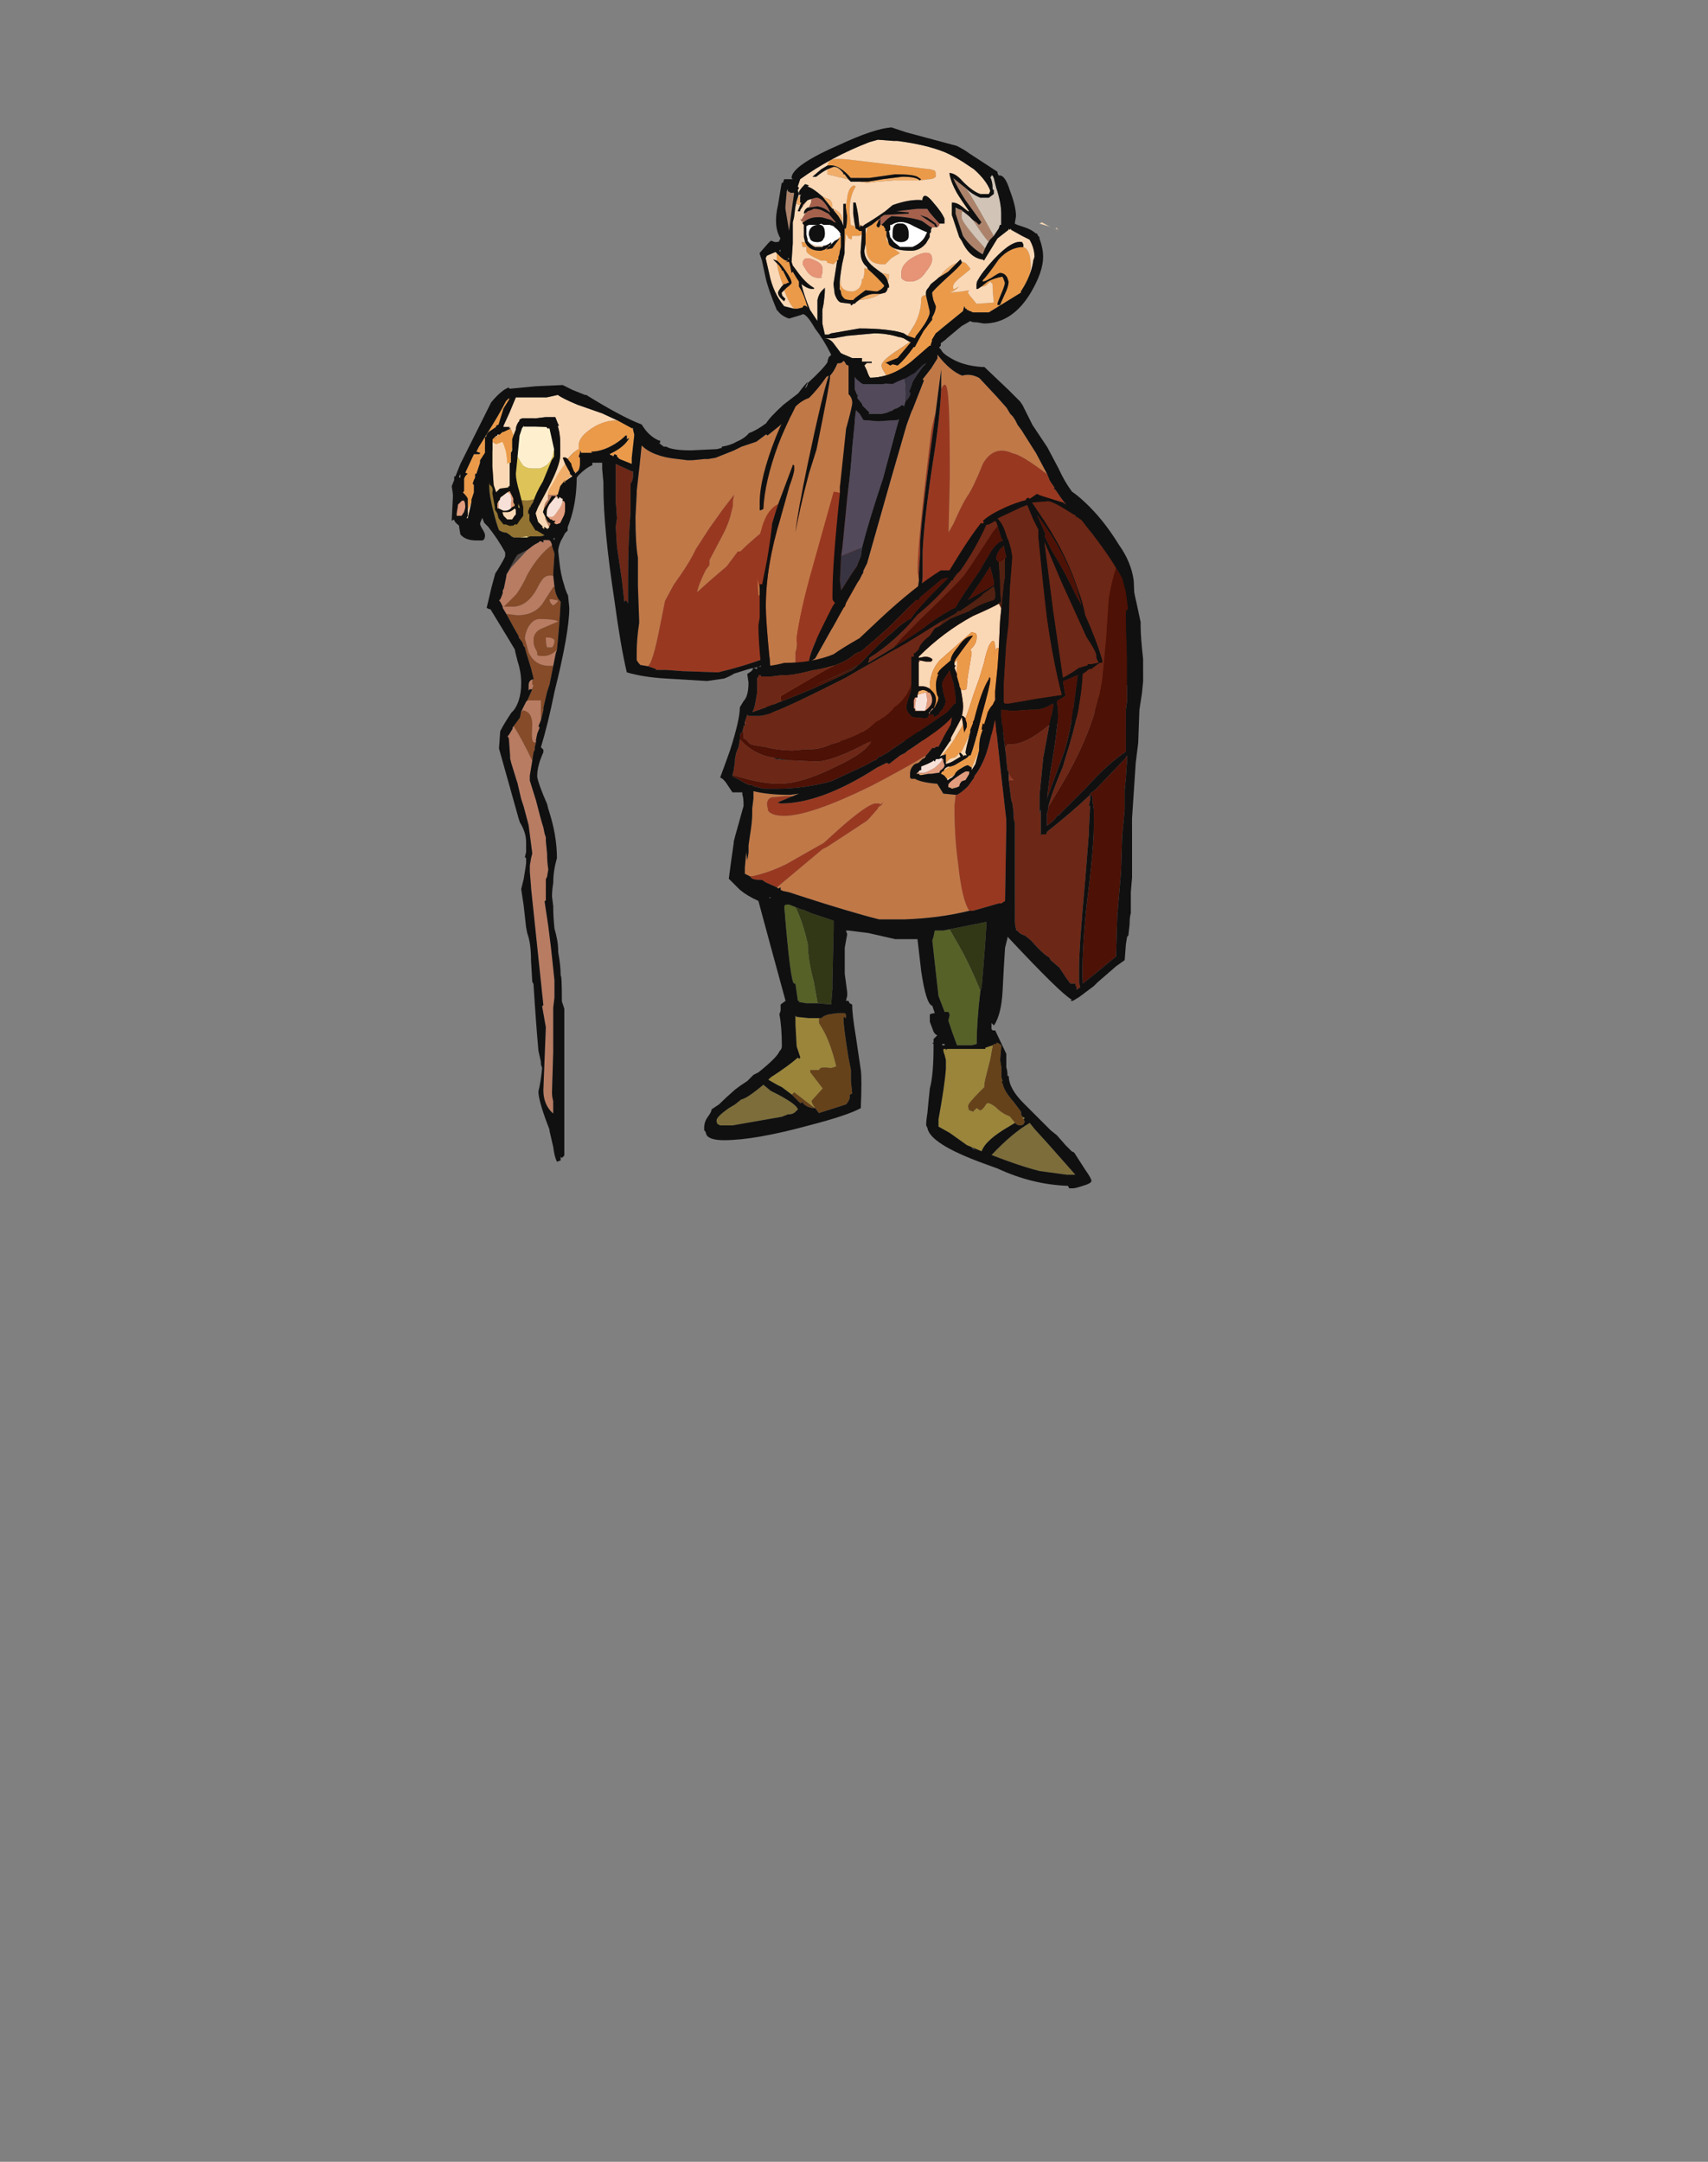 <?xml version="1.0" encoding="UTF-8" standalone="no"?>
<svg xmlns:ffdec="https://www.free-decompiler.com/flash" xmlns:xlink="http://www.w3.org/1999/xlink" ffdec:objectType="frame" height="613.45px" width="484.75px" xmlns="http://www.w3.org/2000/svg">
  <rect width="100%" height="100%" fill="#808080" stroke="none"/>
  <g transform="matrix(1.0, 0.0, 0.0, 1.0, 252.0, 317.85)">
    <use ffdec:characterId="722" ffdec:characterName="a_StaffSteward" height="211.4" transform="matrix(1.0, 0.0, -1.0E-4, 1.0, -116.321, -199.6)" width="28.0" xlink:href="#sprite0"/>
    <use ffdec:characterId="720" ffdec:characterName="a_LArmSteward" height="84.0" transform="matrix(1.0, -3.0E-4, -1.0E-4, 1.0, -123.793, -208.582)" width="115.5" xlink:href="#sprite1"/>
    <use ffdec:characterId="718" ffdec:characterName="a_TorsoSteward" height="146.3" transform="matrix(1.001, 0.0, -1.0E-4, 1.001, -37.086, -253.304)" width="107.1" xlink:href="#sprite2"/>
    <use ffdec:characterId="716" ffdec:characterName="a_FaceSteward" height="72.8" transform="matrix(1.0, 0.0, 0.0, 1.0, -36.45, -281.7)" width="85.4" xlink:href="#sprite3"/>
    <use ffdec:characterId="714" ffdec:characterName="a_WaistSteward" height="197.05" transform="matrix(1.0, 0.0, 2.0E-4, 1.0, -52.18, -177.7)" width="124.6" xlink:href="#sprite4"/>
  </g>
  <defs>
    <g id="sprite0" transform="matrix(1.0, 0.0, 0.0, 1.0, 14.0, 211.4)">
      <use ffdec:characterId="721" height="30.2" transform="matrix(7.0, 0.0, 0.0, 7.0, -14.0, -211.4)" width="4.0" xlink:href="#shape0"/>
    </g>
    <g id="shape0" transform="matrix(1.0, 0.0, 0.0, 1.0, 2.0, 30.2)">
      <path d="M-0.3 -29.75 L-0.2 -29.75 -0.15 -29.85 -0.15 -29.8 0.75 -29.8 0.85 -29.7 0.85 -29.75 Q1.05 -29.65 1.1 -29.45 L1.1 -29.4 1.1 -29.15 Q1.1 -28.85 1.05 -28.75 L1.05 -28.7 Q1.0 -28.45 0.8 -28.25 0.65 -28.15 0.5 -28.1 L0.2 -28.1 Q0.0 -28.1 -0.15 -28.2 -0.25 -28.3 -0.35 -28.5 L-0.5 -28.7 -0.5 -29.1 Q-0.5 -29.4 -0.5 -29.5 -0.45 -29.65 -0.25 -29.7 L-0.25 -29.75 -0.3 -29.75" fill="#fef0cf" fill-rule="evenodd" stroke="none"/>
      <path d="M-0.3 -29.75 L-0.25 -29.75 -0.25 -29.7 Q-0.45 -29.65 -0.5 -29.5 -0.5 -29.4 -0.5 -29.1 L-0.5 -28.7 -0.35 -28.5 Q-0.25 -28.3 -0.15 -28.2 0.0 -28.1 0.2 -28.1 L0.5 -28.1 Q0.65 -28.15 0.8 -28.25 1.0 -28.45 1.05 -28.7 L1.05 -28.75 Q1.1 -28.85 1.1 -29.15 L1.1 -29.4 1.15 -29.4 Q1.35 -29.15 1.45 -28.85 1.55 -28.55 1.6 -28.2 L1.6 -28.15 1.6 -28.05 1.0 -27.4 Q0.65 -27.0 0.3 -26.85 L0.0 -26.8 Q-0.7 -26.8 -1.05 -27.4 L-1.3 -27.85 Q-1.4 -28.05 -1.5 -28.1 L-1.45 -28.75 -1.3 -29.15 Q-1.2 -29.3 -0.8 -29.6 L-0.55 -29.7 -0.5 -29.75 -0.45 -29.75 -0.3 -29.75" fill="#dec458" fill-rule="evenodd" stroke="none"/>
      <path d="M1.6 -28.15 L1.6 -28.05 1.6 -28.15" fill="#f1ae6b" fill-rule="evenodd" stroke="none"/>
      <path d="M1.6 -28.05 L1.65 -27.65 Q1.65 -27.35 1.45 -26.55 L1.45 -26.45 1.4 -26.35 1.35 -26.1 1.25 -25.95 1.2 -25.85 1.15 -25.8 Q0.8 -25.35 0.5 -25.35 L0.1 -25.35 0.0 -25.3 0.0 -25.35 -0.05 -25.35 -0.3 -25.3 -0.45 -25.3 -0.55 -25.3 -0.65 -25.35 -0.7 -25.4 -0.85 -25.5 Q-1.0 -25.5 -1.15 -25.6 -1.25 -25.85 -1.35 -26.25 -1.55 -27.0 -1.55 -27.4 L-1.5 -28.1 Q-1.4 -28.05 -1.3 -27.85 L-1.05 -27.4 Q-0.7 -26.8 0.0 -26.8 L0.3 -26.85 Q0.65 -27.0 1.0 -27.4 L1.6 -28.05 M-0.35 -26.0 L-0.35 -26.0" fill="#937331" fill-rule="evenodd" stroke="none"/>
      <path d="M1.25 -25.95 L1.25 -25.85 1.2 -25.85 1.25 -25.95" fill="#e29c7e" fill-rule="evenodd" stroke="none"/>
      <path d="M0.0 -25.3 L-0.3 -25.3 -0.05 -25.35 0.0 -25.35 0.0 -25.3 M-0.45 -25.3 L-0.55 -25.3 -0.45 -25.3" fill="#e9d78d" fill-rule="evenodd" stroke="none"/>
      <path d="M0.0 -24.8 Q0.25 -25.0 0.35 -25.05 L0.45 -25.1 0.5 -25.15 0.55 -25.15 0.65 -25.1 0.65 -25.2 0.85 -25.2 Q0.95 -25.2 1.0 -25.0 0.45 -24.6 0.0 -23.8 -0.2 -23.35 -0.45 -23.0 L-0.95 -22.5 -0.6 -22.5 Q0.0 -22.5 0.4 -23.25 0.55 -23.55 0.65 -23.65 0.8 -23.8 1.05 -23.75 L1.1 -23.3 1.05 -23.3 0.6 -22.6 Q0.25 -22.15 -0.4 -22.15 L-0.8 -22.2 -0.85 -22.2 -1.0 -22.45 -1.0 -22.5 -1.1 -22.7 -1.15 -22.75 -1.1 -22.8 Q-1.05 -22.9 -1.0 -23.05 L-1.0 -23.15 -0.95 -23.25 -0.85 -23.75 -0.85 -23.8 -0.65 -24.1 0.0 -24.8 M1.05 -20.1 L0.9 -20.1 Q0.3 -20.1 0.05 -20.65 L-0.1 -21.2 Q-0.1 -21.35 0.0 -21.6 0.2 -22.0 0.5 -22.0 1.1 -22.0 1.25 -21.9 L0.55 -21.6 Q0.25 -21.45 0.25 -21.15 0.25 -20.95 0.3 -20.85 L0.4 -20.65 0.4 -20.55 Q0.4 -20.5 0.65 -20.5 0.95 -20.5 1.2 -20.75 L1.15 -20.6 1.05 -20.1 M0.85 -21.25 Q1.0 -21.25 1.1 -21.15 1.1 -20.95 1.0 -20.85 L0.8 -20.85 Q0.75 -20.95 0.75 -21.25 L0.85 -21.25 M1.25 -22.75 Q1.2 -22.65 1.05 -22.55 0.9 -22.65 0.9 -22.8 L1.0 -22.8 1.25 -22.75 M0.55 -17.9 L0.45 -17.65 0.5 -17.6 0.4 -17.35 0.35 -17.1 0.35 -17.0 0.25 -17.0 Q0.15 -17.1 0.2 -17.7 0.2 -18.25 -0.2 -18.3 L-0.2 -18.25 -0.25 -18.25 -0.05 -18.65 0.0 -18.7 0.55 -18.7 0.55 -17.9 M0.2 -16.25 L0.1 -15.65 0.1 -15.45 0.35 -14.65 Q0.55 -13.85 0.65 -13.55 L0.7 -13.3 0.75 -13.15 0.75 -13.0 0.8 -12.5 Q0.8 -12.15 0.85 -11.85 L0.8 -11.55 0.75 -11.45 0.75 -10.65 Q0.75 -10.5 0.75 -10.6 L0.7 -10.55 0.85 -9.55 0.95 -8.75 1.0 -8.3 1.1 -7.35 1.1 -6.65 1.05 -6.25 1.05 -4.45 1.0 -2.8 Q1.0 -2.65 1.05 -2.45 L1.05 -1.95 Q0.65 -2.3 0.65 -2.9 L0.75 -5.45 0.6 -6.3 0.65 -6.35 0.15 -11.1 0.15 -11.15 0.1 -11.75 0.1 -11.85 Q0.1 -11.9 0.1 -11.95 L0.1 -12.0 0.15 -12.3 0.2 -12.5 0.05 -13.65 -0.15 -14.4 -0.25 -14.7 -0.4 -15.35 -0.45 -15.5 -0.65 -16.15 -0.7 -16.35 -0.7 -16.45 -0.75 -17.15 -0.8 -17.25 -0.75 -17.3 -0.6 -17.55 -0.6 -17.6 -0.55 -17.65 Q-0.2 -17.1 0.2 -16.25 M0.2 -19.15 L0.1 -19.15 0.05 -19.1 Q0.05 -19.05 0.05 -19.3 0.05 -19.5 0.2 -19.55 L0.25 -19.55 0.2 -19.55 0.2 -19.35 0.25 -19.3 0.2 -19.2 0.2 -19.15" fill="#b87c63" fill-rule="evenodd" stroke="none"/>
      <path d="M-0.85 -22.2 L-0.8 -22.2 -0.4 -22.15 Q0.25 -22.15 0.6 -22.6 L1.05 -23.3 1.1 -23.3 Q1.15 -22.9 1.35 -22.7 1.3 -21.75 1.2 -20.75 0.95 -20.5 0.65 -20.5 0.4 -20.5 0.4 -20.55 L0.4 -20.65 0.3 -20.85 Q0.25 -20.95 0.25 -21.15 0.25 -21.45 0.55 -21.6 L1.25 -21.9 Q1.1 -22.0 0.5 -22.0 0.2 -22.0 0.0 -21.6 -0.1 -21.35 -0.1 -21.2 L0.05 -20.65 Q0.3 -20.1 0.9 -20.1 L1.05 -20.1 0.9 -19.35 0.8 -19.05 0.65 -18.4 0.65 -18.3 0.55 -17.9 0.55 -18.7 0.0 -18.7 0.2 -19.15 0.2 -19.2 0.25 -19.3 0.2 -19.35 0.2 -19.55 0.25 -19.55 0.25 -19.6 0.15 -20.0 -0.05 -20.65 -0.1 -20.85 -0.15 -20.9 -0.2 -21.05 -0.35 -21.25 -0.35 -21.3 -0.55 -21.65 -0.85 -22.2 M1.05 -23.75 Q0.8 -23.8 0.65 -23.65 0.55 -23.55 0.4 -23.25 0.0 -22.5 -0.6 -22.5 L-0.95 -22.5 -0.45 -23.0 Q-0.2 -23.35 0.0 -23.8 0.45 -24.6 1.0 -25.0 L1.0 -24.95 1.1 -24.65 1.05 -23.9 1.05 -23.75 M1.25 -22.75 L1.0 -22.8 0.9 -22.8 Q0.9 -22.65 1.05 -22.55 1.2 -22.65 1.25 -22.75 M0.85 -21.25 L0.75 -21.25 Q0.75 -20.95 0.8 -20.85 L1.0 -20.85 Q1.1 -20.95 1.1 -21.15 1.0 -21.25 0.85 -21.25 M0.35 -17.0 L0.3 -16.8 0.3 -16.7 0.25 -16.6 0.2 -16.25 Q-0.2 -17.1 -0.55 -17.65 L-0.6 -17.6 -0.3 -18.0 -0.25 -18.25 -0.2 -18.25 -0.2 -18.3 Q0.2 -18.25 0.2 -17.7 0.15 -17.1 0.25 -17.0 L0.35 -17.0" fill="#864b28" fill-rule="evenodd" stroke="none"/>
      <path d="M-0.5 -29.75 L-0.45 -29.8 -0.45 -29.75 -0.5 -29.75" fill="#fad8b6" fill-rule="evenodd" stroke="none"/>
      <path d="M0.0 -24.8 L-0.65 -24.1 -0.85 -23.8 -0.5 -24.45 -0.4 -24.6 0.0 -24.8" fill="#504441" fill-rule="evenodd" stroke="none"/>
      <path d="M0.6 -30.15 L0.7 -30.1 0.95 -30.05 1.15 -29.75 Q1.6 -29.45 1.85 -28.95 2.0 -28.5 2.0 -27.75 2.0 -26.25 1.35 -25.15 1.25 -24.9 1.25 -24.75 L1.3 -24.3 Q1.35 -23.8 1.5 -23.35 1.55 -23.15 1.65 -22.95 L1.7 -22.45 Q1.7 -21.45 1.1 -19.05 0.85 -17.8 0.55 -16.8 L0.65 -16.7 0.65 -16.6 Q0.4 -16.05 0.4 -15.65 L0.4 -15.6 Q0.45 -15.3 0.8 -14.5 L0.85 -14.3 Q1.2 -13.25 1.2 -12.3 1.05 -11.8 1.05 -11.3 1.0 -11.0 1.0 -10.75 L1.05 -10.35 1.05 -10.25 Q1.05 -9.95 1.1 -9.45 1.25 -8.95 1.25 -8.55 L1.25 -8.5 Q1.35 -7.95 1.35 -7.6 L1.35 -7.55 Q1.4 -7.55 1.4 -6.65 L1.4 -6.5 1.5 -6.2 1.5 -0.25 1.4 -0.15 1.35 -0.2 1.35 -0.05 1.2 0.0 Q1.1 -0.2 1.05 -0.6 L0.9 -1.25 0.9 -1.3 Q0.45 -2.45 0.45 -2.85 0.55 -3.25 0.6 -3.8 L0.55 -3.95 0.55 -4.05 0.45 -4.5 Q0.35 -5.6 0.25 -7.2 L0.2 -7.3 0.15 -8.15 Q0.15 -8.85 0.0 -9.25 L-0.05 -9.5 -0.15 -10.4 -0.25 -11.05 -0.15 -11.45 Q-0.05 -12.05 -0.05 -12.1 L-0.05 -12.3 -0.1 -12.35 -0.05 -12.55 -0.05 -12.95 Q-0.05 -13.35 -0.3 -13.75 L-0.35 -13.9 -1.15 -16.75 -1.1 -17.45 Q-0.95 -17.75 -0.65 -18.2 L-0.6 -18.25 Q-0.45 -18.4 -0.35 -18.7 -0.25 -19.0 -0.25 -19.4 -0.25 -19.85 -0.4 -20.3 L-0.5 -20.7 -0.5 -20.75 -0.8 -21.25 -1.5 -22.4 -1.55 -22.4 -1.65 -22.45 -1.45 -23.3 -1.3 -23.85 -1.2 -24.0 Q-0.9 -24.5 -0.9 -24.55 L-0.9 -24.7 Q-1.2 -25.25 -1.6 -25.75 L-1.75 -25.9 -1.95 -26.4 -2.0 -27.0 Q-2.0 -27.4 -1.95 -27.8 L-1.95 -27.85 -1.85 -28.5 Q-1.75 -29.05 -1.6 -29.4 L-1.55 -29.45 -1.5 -29.6 -1.4 -29.55 Q-1.2 -29.75 -0.8 -29.9 -0.1 -30.25 0.3 -30.15 L0.25 -30.1 0.6 -30.15 M1.1 -29.4 L1.1 -29.45 Q1.05 -29.65 0.85 -29.75 L0.85 -29.7 0.75 -29.8 -0.15 -29.8 -0.15 -29.85 -0.2 -29.75 -0.3 -29.75 -0.45 -29.75 -0.45 -29.8 -0.5 -29.75 -0.55 -29.7 -0.8 -29.6 Q-1.2 -29.3 -1.3 -29.15 L-1.45 -28.75 -1.5 -28.1 -1.55 -27.4 Q-1.55 -27.0 -1.35 -26.25 -1.25 -25.85 -1.15 -25.6 -1.0 -25.5 -0.85 -25.5 L-0.7 -25.4 -0.65 -25.35 -0.55 -25.3 -0.45 -25.3 -0.3 -25.3 0.0 -25.3 0.1 -25.35 0.5 -25.35 Q0.8 -25.35 1.15 -25.8 L1.2 -25.85 1.25 -25.85 1.25 -25.95 1.35 -26.1 1.4 -26.35 1.45 -26.45 1.45 -26.55 Q1.65 -27.35 1.65 -27.65 L1.6 -28.05 1.6 -28.15 1.6 -28.2 Q1.55 -28.55 1.45 -28.85 1.35 -29.15 1.15 -29.4 L1.1 -29.4 M1.0 -25.0 Q0.95 -25.2 0.85 -25.2 L0.65 -25.2 0.65 -25.1 0.55 -25.15 0.5 -25.15 0.45 -25.1 0.35 -25.05 Q0.25 -25.0 0.0 -24.8 L-0.4 -24.6 -0.5 -24.45 -0.85 -23.8 -0.85 -23.75 -0.95 -23.25 -1.0 -23.15 -1.0 -23.05 Q-1.05 -22.9 -1.1 -22.8 L-1.15 -22.75 -1.1 -22.7 -1.0 -22.5 -1.0 -22.45 -0.85 -22.2 -0.55 -21.65 -0.35 -21.3 -0.35 -21.25 -0.2 -21.05 -0.15 -20.9 -0.1 -20.85 -0.05 -20.65 0.15 -20.0 0.25 -19.6 0.25 -19.55 0.2 -19.55 Q0.05 -19.5 0.05 -19.3 0.05 -19.05 0.05 -19.1 L0.1 -19.15 0.2 -19.15 0.0 -18.7 -0.05 -18.65 -0.25 -18.25 -0.3 -18.0 -0.6 -17.6 -0.6 -17.55 -0.75 -17.3 -0.8 -17.25 -0.75 -17.15 -0.7 -16.45 -0.7 -16.35 -0.65 -16.15 -0.45 -15.5 -0.4 -15.35 -0.25 -14.7 -0.15 -14.4 0.05 -13.65 0.2 -12.5 0.15 -12.3 0.1 -12.0 0.1 -11.95 Q0.1 -11.9 0.1 -11.85 L0.1 -11.75 0.15 -11.15 0.15 -11.1 0.65 -6.35 0.6 -6.3 0.75 -5.45 0.65 -2.9 Q0.65 -2.3 1.05 -1.95 L1.05 -2.45 Q1.0 -2.65 1.0 -2.8 L1.05 -4.45 1.05 -6.25 1.1 -6.65 1.1 -7.35 1.0 -8.3 0.95 -8.75 0.85 -9.55 0.7 -10.55 0.75 -10.6 Q0.75 -10.5 0.75 -10.65 L0.75 -11.45 0.8 -11.55 0.85 -11.85 Q0.8 -12.15 0.8 -12.5 L0.75 -13.0 0.75 -13.15 0.7 -13.3 0.65 -13.55 Q0.55 -13.85 0.35 -14.65 L0.1 -15.45 0.1 -15.65 0.2 -16.25 0.25 -16.6 0.3 -16.7 0.3 -16.8 0.35 -17.0 0.35 -17.1 0.4 -17.35 0.5 -17.6 0.45 -17.65 0.55 -17.9 0.65 -18.3 0.65 -18.4 0.8 -19.05 0.9 -19.35 1.05 -20.1 1.15 -20.6 1.2 -20.75 Q1.3 -21.75 1.35 -22.7 1.15 -22.9 1.1 -23.3 L1.05 -23.75 1.05 -23.9 1.1 -24.65 1.0 -24.95 1.0 -25.0 M1.05 -25.25 L1.1 -25.2 1.1 -25.3 1.05 -25.25 M-1.8 -26.85 L-1.8 -26.85 M-1.65 -26.15 L-1.65 -26.15 M-0.35 -26.0 L-0.35 -26.0" fill="#101010" fill-rule="evenodd" stroke="none"/>
    </g>
    <g id="sprite1" transform="matrix(1.0, 0.0, 0.0, 1.0, 57.75, 84.0)">
      <use ffdec:characterId="719" height="12.0" transform="matrix(7.0, 0.0, 0.0, 7.0, -57.75, -84.0)" width="16.5" xlink:href="#shape1"/>
    </g>
    <g id="shape1" transform="matrix(1.0, 0.0, 0.0, 1.0, 8.25, 12.0)">
      <path d="M6.6 -11.9 L6.85 -11.7 Q7.1 -11.45 7.35 -11.1 7.55 -10.8 7.6 -10.7 L7.85 -8.7 7.85 -7.55 7.8 -7.65 Q7.35 -8.4 6.1 -7.45 L5.85 -7.2 Q5.45 -6.9 4.85 -6.45 3.95 -5.75 3.45 -5.25 L3.35 -5.25 2.9 -4.65 2.2 -4.05 1.7 -3.6 Q1.75 -3.9 2.05 -4.5 L2.2 -4.7 2.2 -4.9 2.7 -5.85 Q3.0 -6.4 3.1 -6.9 L3.15 -7.1 3.15 -7.3 3.2 -7.55 2.85 -7.1 2.7 -6.9 2.2 -6.2 1.65 -5.35 Q1.4 -4.8 0.75 -3.9 L0.4 -3.25 0.2 -2.25 Q-0.1 -0.7 -0.3 -0.6 L-0.6 -0.65 Q-0.7 -0.75 -0.75 -0.85 L-0.75 -1.15 Q-0.75 -1.7 -0.65 -2.35 L-0.65 -2.45 -0.7 -3.85 -0.7 -5.0 Q-0.8 -5.55 -0.8 -6.65 L-0.75 -7.6 -0.75 -7.7 Q-0.6 -9.0 -0.55 -9.55 -0.1 -9.1 0.9 -9.0 L1.3 -8.95 1.5 -8.95 2.0 -9.0 2.15 -9.0 2.45 -9.05 3.2 -9.35 3.5 -9.5 4.1 -9.7 4.5 -10.0 4.55 -9.95 4.8 -10.15 Q5.25 -10.5 5.7 -10.95 L6.05 -11.25 6.05 -11.35 Q6.25 -11.45 6.6 -11.9 M7.6 -6.95 L7.55 -6.95 7.6 -7.0 7.6 -6.95" fill="#c07847" fill-rule="evenodd" stroke="none"/>
      <path d="M7.85 -7.55 L7.9 -7.5 7.95 -7.5 7.95 -7.35 Q8.05 -7.0 8.1 -6.45 L8.1 -6.25 8.15 -6.2 Q8.25 -5.25 8.25 -4.8 L8.25 -4.65 8.2 -3.7 Q8.15 -3.4 8.0 -3.15 L7.9 -3.0 7.85 -2.95 Q7.5 -2.5 6.6 -2.0 L6.4 -1.85 Q4.85 -0.9 2.55 -0.35 L1.1 -0.4 0.45 -0.45 0.05 -0.45 0.0 -0.5 -0.3 -0.6 Q-0.1 -0.7 0.2 -2.25 L0.4 -3.25 0.75 -3.9 Q1.4 -4.8 1.65 -5.35 L2.2 -6.2 2.7 -6.9 2.85 -7.1 3.2 -7.55 3.15 -7.3 3.15 -7.1 3.1 -6.9 Q3.0 -6.4 2.7 -5.85 L2.2 -4.9 2.2 -4.7 2.05 -4.5 Q1.75 -3.9 1.7 -3.6 L2.2 -4.05 2.9 -4.65 3.35 -5.25 3.45 -5.25 Q3.95 -5.75 4.85 -6.45 5.45 -6.9 5.85 -7.2 L6.1 -7.45 Q7.35 -8.4 7.8 -7.65 L7.85 -7.55 M4.5 -0.7 L4.3 -0.65 4.1 -0.55 4.5 -0.7 M7.6 -6.95 L7.6 -7.0 7.55 -6.95 7.6 -6.95" fill="#993820" fill-rule="evenodd" stroke="none"/>
      <path d="M-6.15 -10.35 L-5.9 -10.9 -5.65 -11.5 -4.4 -11.5 Q-4.15 -11.55 -3.95 -11.6 -3.75 -11.45 -3.15 -11.2 L-2.15 -10.85 Q-2.05 -10.8 -1.5 -10.55 -1.9 -10.6 -2.4 -10.35 -3.1 -9.95 -3.1 -9.55 L-3.1 -9.4 Q-3.25 -9.35 -3.55 -9.0 -3.65 -9.1 -3.75 -9.05 L-3.65 -8.8 Q-3.9 -8.5 -4.1 -8.1 -4.35 -7.7 -4.35 -7.55 L-4.35 -7.35 Q-4.5 -7.2 -4.5 -7.0 L-4.55 -6.85 -4.45 -6.65 -4.45 -6.55 Q-4.35 -6.35 -4.3 -6.25 L-4.3 -6.2 -4.35 -6.2 -4.35 -6.15 -4.5 -6.25 -4.5 -6.15 -4.6 -6.25 -4.55 -6.25 -4.75 -6.45 -4.85 -6.8 -4.75 -7.05 -4.35 -7.8 Q-3.85 -8.75 -3.85 -9.15 L-3.85 -9.6 Q-3.85 -10.0 -3.95 -10.35 L-3.9 -10.35 -3.95 -10.45 -4.05 -10.7 -4.45 -10.7 -4.85 -10.65 -5.4 -10.65 -5.5 -10.6 -5.5 -10.55 Q-5.6 -10.45 -5.65 -10.25 L-5.65 -10.2 -5.75 -9.95 -5.8 -9.8 -5.75 -9.95 -5.8 -10.1 -5.85 -10.2 Q-5.9 -10.25 -6.25 -10.05 -6.5 -9.85 -6.6 -9.7 L-6.45 -9.9 -6.45 -9.95 -6.4 -9.95 -6.4 -10.0 -6.3 -10.0 -6.2 -10.1 -6.15 -10.1 -5.85 -10.25 -5.95 -10.25 -5.9 -10.3 -6.15 -10.3 -6.15 -10.35 M-0.95 -10.25 L-0.9 -10.25 -0.9 -10.2 -0.95 -10.25 M-3.1 -8.55 L-3.25 -8.4 -3.25 -8.45 -3.1 -8.55 M-3.45 -8.4 L-3.35 -8.3 -3.65 -8.1 -3.4 -8.35 -3.45 -8.4 M-7.45 -7.25 L-7.6 -6.6 -7.65 -6.6 -7.6 -6.7 -7.6 -6.95 -7.45 -7.25 M-6.6 -9.7 Q-6.5 -9.65 -6.45 -9.6 L-6.2 -9.7 Q-6.15 -9.65 -6.05 -9.3 -6.0 -8.95 -6.0 -8.9 L-6.0 -8.8 -5.95 -8.85 -5.9 -8.85 -5.9 -7.9 -5.95 -7.9 -5.95 -7.85 -6.3 -7.8 -6.45 -7.65 -6.55 -7.95 -6.6 -8.7 -6.6 -9.7 M-5.85 -9.25 L-5.8 -9.5 -5.8 -9.35 -5.85 -9.25 M-6.15 -6.7 L-6.2 -6.85 -6.0 -6.85 Q-5.85 -6.85 -5.7 -7.0 L-5.65 -6.95 -5.65 -6.75 -5.7 -6.7 -5.8 -6.55 -6.0 -6.55 Q-6.05 -6.6 -6.15 -6.7 M-4.55 -6.25 L-4.55 -6.25" fill="#fad8b6" fill-rule="evenodd" stroke="none"/>
      <path d="M-6.3 -10.0 L-6.4 -10.0 -6.3 -10.0 M-6.45 -9.9 L-6.6 -9.7 Q-6.5 -9.85 -6.25 -10.05 -5.9 -10.25 -5.85 -10.2 L-5.8 -10.1 -5.75 -9.95 -5.8 -9.8 -5.8 -9.5 -5.85 -9.25 -5.85 -8.85 -5.9 -8.85 -5.95 -8.85 -6.0 -8.8 -6.0 -8.9 Q-6.0 -8.95 -6.05 -9.3 -6.15 -9.65 -6.2 -9.7 L-6.45 -9.6 Q-6.5 -9.65 -6.6 -9.7 L-6.6 -9.8 -6.45 -9.95 -6.45 -9.9 M-3.55 -9.0 Q-3.25 -9.35 -3.1 -9.4 L-3.1 -9.55 Q-3.1 -9.95 -2.4 -10.35 -1.9 -10.6 -1.5 -10.55 L-0.95 -10.25 -0.9 -10.2 -0.85 -10.0 -0.85 -9.95 -0.95 -9.05 -0.95 -8.8 -1.45 -9.0 -1.55 -9.1 -1.55 -9.15 -1.65 -9.2 -1.7 -9.1 -1.75 -9.15 -1.8 -9.15 -1.85 -9.2 -1.75 -9.25 Q-1.25 -9.5 -1.05 -9.85 L-1.15 -9.8 -1.15 -9.95 -1.2 -9.95 Q-1.4 -9.75 -1.65 -9.6 -2.15 -9.3 -2.6 -9.3 L-2.55 -9.25 -3.0 -9.25 -3.05 -9.35 -3.05 -9.25 -3.1 -9.1 -3.05 -9.05 -3.05 -8.8 Q-3.05 -8.7 -3.1 -8.55 L-3.25 -8.45 -3.3 -8.5 -3.4 -8.75 -3.4 -8.8 -3.55 -9.0 M-7.6 -6.95 L-7.6 -7.4 Q-7.65 -7.5 -7.8 -7.65 L-7.75 -7.7 -7.75 -8.2 Q-7.7 -8.35 -7.6 -8.4 L-7.7 -8.45 -7.35 -9.2 -7.15 -9.2 Q-7.1 -9.2 -7.1 -9.25 L-7.25 -9.3 -7.15 -9.5 -6.9 -9.9 Q-6.3 -10.85 -6.05 -11.35 L-5.95 -11.45 -5.9 -11.45 -6.15 -11.05 -6.35 -10.4 -6.45 -10.35 -6.45 -10.3 -6.75 -10.1 Q-6.85 -10.0 -6.85 -9.9 L-6.9 -9.9 -6.9 -9.25 -7.1 -8.95 -7.1 -8.85 -7.25 -8.4 -7.3 -8.4 -7.3 -8.25 -7.35 -8.15 -7.4 -8.0 -7.35 -7.95 -7.35 -7.65 -7.45 -7.35 -7.45 -7.25 -7.6 -6.95" fill="#eb9a49" fill-rule="evenodd" stroke="none"/>
      <path d="M-5.75 -7.85 L-5.75 -7.85 M-5.55 -7.2 L-5.5 -7.05 -5.5 -7.0 -5.55 -7.05 -5.55 -7.2" fill="#dec458" fill-rule="evenodd" stroke="none"/>
      <path d="M-6.15 -10.35 L-6.15 -10.3 -6.15 -10.35 M-4.35 -7.55 Q-4.35 -7.7 -4.1 -8.1 -3.9 -8.5 -3.65 -8.8 L-3.45 -8.45 -3.45 -8.4 -3.4 -8.35 -3.65 -8.1 -3.65 -8.05 -3.7 -8.05 -3.65 -8.15 -3.85 -7.9 -3.95 -7.55 -4.35 -7.55 M-5.75 -7.25 L-5.7 -7.15 -5.7 -7.1 -5.8 -7.05 -5.75 -7.1 -5.75 -7.25 M-6.35 -7.0 L-6.4 -7.0 -6.4 -7.05 -6.35 -7.0 M-7.95 -6.7 L-8.05 -6.7 -8.05 -6.8 -7.95 -6.7" fill="#f1ae6b" fill-rule="evenodd" stroke="none"/>
      <path d="M-5.8 -7.05 L-5.85 -7.0 -5.85 -7.25 Q-5.8 -7.35 -5.85 -7.45 -5.85 -7.6 -6.0 -7.65 L-5.9 -7.7 -5.75 -7.4 -5.75 -7.25 -5.75 -7.1 -5.8 -7.05 M-6.25 -6.95 L-6.35 -7.0 -6.25 -6.95 M-6.4 -7.05 L-6.4 -7.2 -6.35 -7.3 -6.35 -7.0 -6.4 -7.05 M-3.75 -7.4 L-3.75 -7.3 -3.7 -7.3 Q-3.65 -7.25 -3.65 -7.15 L-3.65 -7.0 Q-3.65 -6.8 -3.7 -6.7 L-3.85 -6.4 -4.0 -6.35 -4.1 -6.4 -4.05 -6.5 -4.15 -6.5 -4.2 -6.55 -4.25 -6.55 -4.35 -6.65 -4.2 -6.65 Q-4.1 -6.65 -3.95 -6.9 -3.75 -7.15 -3.75 -7.35 L-3.75 -7.4 M-8.05 -6.8 L-8.0 -7.1 -8.0 -7.15 -7.85 -7.3 Q-7.7 -7.4 -7.7 -7.05 -7.7 -7.0 -7.75 -6.85 L-7.85 -6.7 -7.95 -6.7 -8.05 -6.8" fill="#e29c7e" fill-rule="evenodd" stroke="none"/>
      <path d="M-4.3 -6.25 Q-4.35 -6.35 -4.45 -6.55 L-4.45 -6.65 -4.35 -6.45 -4.25 -6.4 -4.25 -6.35 -4.3 -6.25 M-4.5 -7.0 Q-4.5 -7.2 -4.35 -7.35 L-4.35 -7.55 -3.95 -7.55 -4.0 -7.55 -3.95 -7.45 -4.05 -7.45 -4.05 -7.5 -4.2 -7.5 -4.25 -7.4 -4.4 -7.15 -4.5 -7.0" fill="#b87c63" fill-rule="evenodd" stroke="none"/>
      <path d="M-5.85 -7.0 Q-5.95 -6.9 -6.1 -6.9 L-6.15 -6.9 -6.25 -6.95 -6.35 -7.0 -6.35 -7.3 -6.3 -7.35 Q-6.3 -7.45 -6.2 -7.5 L-6.0 -7.65 Q-5.85 -7.6 -5.85 -7.45 -5.8 -7.35 -5.85 -7.25 L-5.85 -7.0 M-3.95 -7.45 L-3.95 -7.4 -3.9 -7.4 -3.9 -7.45 -3.85 -7.45 -3.8 -7.4 -3.75 -7.4 -3.75 -7.35 Q-3.75 -7.15 -3.95 -6.9 -4.1 -6.65 -4.2 -6.65 L-4.35 -6.65 -4.4 -6.7 -4.4 -6.85 Q-4.4 -6.95 -4.35 -7.05 L-4.3 -7.15 -4.1 -7.4 -4.05 -7.45 -3.95 -7.45" fill="#f7e0d7" fill-rule="evenodd" stroke="none"/>
      <path d="M-1.6 -7.3 L-1.6 -8.8 -0.95 -8.5 -0.9 -8.5 -0.9 -8.3 Q-0.9 -8.15 -1.0 -8.0 L-1.0 -6.85 Q-1.1 -5.65 -1.1 -4.1 L-1.1 -3.15 Q-1.2 -3.35 -1.25 -3.2 L-1.35 -4.1 -1.55 -5.45 -1.6 -6.25 -1.55 -6.6 -1.6 -7.3" fill="#6d2716" fill-rule="evenodd" stroke="none"/>
      <path d="M-4.8 -6.1 L-4.85 -6.1 -4.8 -6.1" fill="#e9d78d" fill-rule="evenodd" stroke="none"/>
      <path d="M-4.85 -6.1 L-5.1 -6.5 -5.1 -6.8 Q-5.15 -6.7 -5.15 -6.9 L-5.1 -7.0 -5.1 -7.05 -5.05 -7.05 -5.05 -7.1 -4.95 -7.25 Q-4.85 -7.6 -4.55 -8.1 L-4.2 -8.95 -4.1 -9.1 -4.1 -9.4 -4.3 -10.3 -4.45 -10.3 -5.35 -10.35 -5.35 -10.4 -5.5 -9.95 -5.6 -8.9 -5.65 -8.4 Q-5.65 -8.15 -5.5 -7.65 L-5.35 -7.05 -5.35 -7.0 Q-5.35 -6.75 -5.35 -6.7 L-5.5 -6.5 -5.6 -6.35 -5.7 -6.35 -5.75 -6.3 -5.85 -6.3 Q-5.85 -6.25 -5.9 -6.3 -5.95 -6.3 -6.05 -6.35 L-6.15 -6.35 -6.35 -6.6 -6.4 -6.8 -6.5 -6.95 -6.5 -7.05 -6.6 -7.6 -6.6 -7.65 Q-6.55 -7.85 -6.7 -7.95 L-6.8 -8.25 -6.8 -8.55 Q-6.8 -8.65 -6.95 -8.7 -7.1 -8.65 -7.1 -8.35 L-7.15 -8.0 -7.1 -7.65 -7.05 -7.45 -7.05 -7.25 -7.0 -6.65 -7.1 -6.4 Q-7.1 -6.3 -7.0 -6.15 -6.9 -6.0 -6.9 -5.9 -6.9 -5.75 -7.0 -5.7 L-7.25 -5.7 Q-7.7 -5.7 -7.9 -5.95 L-7.95 -6.25 -7.95 -6.3 Q-8.15 -6.45 -8.15 -6.55 L-8.25 -6.5 -8.2 -7.5 Q-8.2 -7.6 -8.25 -7.9 L-8.15 -8.15 -8.15 -8.3 -8.1 -8.3 -7.9 -8.8 -6.65 -11.3 Q-6.4 -11.6 -6.2 -11.75 -6.15 -11.8 -6.05 -11.85 L-5.95 -11.9 -5.9 -11.85 -4.85 -11.95 -3.75 -12.0 -3.35 -11.8 -2.85 -11.6 -2.8 -11.6 Q-1.35 -10.7 -0.55 -10.4 L-0.45 -10.25 Q-0.2 -9.9 0.15 -9.75 L0.2 -9.75 0.2 -9.65 0.15 -9.65 0.35 -9.5 0.45 -9.5 Q0.7 -9.35 1.45 -9.35 L2.5 -9.4 2.7 -9.45 2.7 -9.5 Q3.05 -9.55 3.3 -9.7 3.65 -9.85 3.8 -10.05 4.1 -10.15 4.5 -10.45 4.65 -10.7 5.2 -11.2 L5.85 -11.7 5.95 -11.8 Q6.25 -12.0 6.55 -11.95 L6.6 -11.9 Q6.25 -11.45 6.05 -11.35 L6.05 -11.25 5.7 -10.95 Q5.25 -10.5 4.8 -10.15 L4.55 -9.95 4.5 -10.0 4.1 -9.7 3.5 -9.5 3.2 -9.35 2.45 -9.05 2.15 -9.0 2.0 -9.0 1.5 -8.95 1.3 -8.95 0.9 -9.0 Q-0.1 -9.1 -0.55 -9.55 -0.6 -9.0 -0.75 -7.7 L-0.75 -7.6 -0.8 -6.65 Q-0.8 -5.55 -0.7 -5.0 L-0.7 -3.85 -0.65 -2.45 -0.65 -2.35 Q-0.75 -1.7 -0.75 -1.15 L-0.75 -0.85 Q-0.7 -0.75 -0.6 -0.65 L-0.3 -0.6 0.0 -0.5 0.05 -0.45 0.45 -0.45 1.1 -0.4 2.55 -0.35 Q4.85 -0.9 6.4 -1.85 L6.6 -2.0 Q7.5 -2.5 7.85 -2.95 L7.95 -3.05 7.9 -2.8 Q7.35 -2.2 6.5 -1.65 5.7 -1.15 4.65 -0.75 L4.5 -0.7 4.1 -0.55 3.85 -0.5 3.2 -0.3 Q3.05 -0.2 2.8 -0.1 L2.1 0.0 0.45 -0.1 Q-0.45 -0.15 -1.15 -0.35 -1.4 -1.4 -1.65 -3.25 -2.1 -6.2 -2.1 -7.9 L-2.1 -8.05 -2.15 -8.6 -2.15 -8.85 -2.55 -8.85 -2.55 -8.75 Q-2.8 -8.65 -3.1 -8.35 -3.4 -8.0 -3.4 -7.75 L-3.35 -7.65 -3.3 -7.5 Q-3.4 -7.3 -3.5 -7.0 -3.55 -6.6 -3.55 -6.15 L-3.55 -6.1 -3.65 -6.0 -3.85 -5.95 -3.8 -5.9 -3.85 -5.9 -4.2 -5.8 -4.3 -5.8 -4.8 -6.1 -4.85 -6.1 M-1.5 -10.55 Q-2.05 -10.8 -2.15 -10.85 L-3.15 -11.2 Q-3.75 -11.45 -3.95 -11.6 -4.15 -11.55 -4.4 -11.5 L-5.65 -11.5 -5.9 -10.9 -6.15 -10.35 -6.15 -10.3 -5.9 -10.3 -5.95 -10.25 -5.85 -10.25 -6.15 -10.1 -6.2 -10.1 -6.3 -10.0 -6.4 -10.0 -6.4 -9.95 -6.45 -9.95 -6.45 -9.9 -6.45 -9.95 -6.6 -9.8 -6.6 -9.7 -6.6 -8.7 -6.55 -7.95 -6.45 -7.65 -6.3 -7.8 -5.95 -7.85 -5.95 -7.9 -5.9 -7.9 -5.9 -8.85 -5.85 -8.85 -5.85 -9.25 -5.8 -9.35 -5.8 -9.5 -5.8 -9.8 -5.75 -9.95 -5.65 -10.2 -5.65 -10.25 Q-5.6 -10.45 -5.5 -10.55 L-5.5 -10.6 -5.4 -10.65 -4.85 -10.65 -4.45 -10.7 -4.05 -10.7 -3.95 -10.45 -3.9 -10.35 -3.95 -10.35 Q-3.85 -10.0 -3.85 -9.6 L-3.85 -9.15 Q-3.85 -8.75 -4.35 -7.8 L-4.75 -7.05 -4.85 -6.8 -4.75 -6.45 -4.55 -6.25 -4.6 -6.25 -4.5 -6.15 -4.5 -6.25 -4.35 -6.15 -4.35 -6.2 -4.3 -6.2 -4.3 -6.25 -4.25 -6.35 -4.25 -6.4 -4.35 -6.45 -4.45 -6.65 -4.55 -6.85 -4.5 -7.0 -4.4 -7.15 -4.25 -7.4 -4.2 -7.5 -4.05 -7.5 -4.05 -7.45 -4.1 -7.4 -4.3 -7.15 -4.35 -7.05 Q-4.4 -6.95 -4.4 -6.85 L-4.4 -6.7 -4.35 -6.65 -4.25 -6.55 -4.2 -6.55 -4.15 -6.5 -4.05 -6.5 -4.1 -6.4 -4.0 -6.35 -3.85 -6.4 -3.7 -6.7 Q-3.65 -6.8 -3.65 -7.0 L-3.65 -7.15 Q-3.65 -7.25 -3.7 -7.3 L-3.75 -7.3 -3.75 -7.4 -3.8 -7.4 -3.85 -7.45 -3.9 -7.45 -3.9 -7.4 -3.95 -7.4 -3.95 -7.45 -4.0 -7.55 -3.95 -7.55 -3.85 -7.9 -3.65 -8.15 -3.7 -8.05 -3.65 -8.05 -3.65 -8.1 -3.35 -8.3 -3.45 -8.4 -3.45 -8.45 -3.65 -8.8 -3.75 -9.05 Q-3.65 -9.1 -3.55 -9.0 L-3.4 -8.8 -3.4 -8.75 -3.3 -8.5 -3.25 -8.45 -3.25 -8.4 -3.1 -8.55 Q-3.05 -8.7 -3.05 -8.8 L-3.05 -9.05 -3.1 -9.1 -3.05 -9.25 -3.05 -9.35 -3.0 -9.25 -2.55 -9.25 -2.6 -9.3 Q-2.15 -9.3 -1.65 -9.6 -1.4 -9.75 -1.2 -9.95 L-1.15 -9.95 -1.15 -9.8 -1.05 -9.85 Q-1.25 -9.5 -1.75 -9.25 L-1.85 -9.2 -1.8 -9.15 -1.75 -9.15 -1.7 -9.1 -1.65 -9.2 -1.55 -9.15 -1.55 -9.1 -1.45 -9.0 -0.95 -8.8 -0.95 -9.05 -0.85 -9.95 -0.85 -10.0 -0.9 -10.2 -0.9 -10.25 -0.95 -10.25 -1.5 -10.55 M-2.95 -9.1 L-2.95 -9.1 M-5.75 -7.85 L-5.75 -7.85 M-5.8 -7.05 L-5.7 -7.1 -5.7 -7.15 -5.75 -7.25 -5.75 -7.4 -5.9 -7.7 -6.0 -7.65 -6.2 -7.5 Q-6.3 -7.45 -6.3 -7.35 L-6.35 -7.3 -6.4 -7.2 -6.4 -7.05 -6.4 -7.0 -6.35 -7.0 -6.25 -6.95 -6.15 -6.9 -6.1 -6.9 Q-5.95 -6.9 -5.85 -7.0 L-5.8 -7.05 M-5.55 -7.2 L-5.55 -7.05 -5.5 -7.0 -5.5 -7.05 -5.55 -7.2 M-3.7 -7.8 L-3.7 -7.8 M-3.65 -7.4 L-3.65 -7.4 M-1.6 -7.3 L-1.55 -6.6 -1.6 -6.25 -1.55 -5.45 -1.35 -4.1 -1.25 -3.2 Q-1.2 -3.35 -1.1 -3.15 L-1.1 -4.1 Q-1.1 -5.65 -1.0 -6.85 L-1.0 -8.0 Q-0.9 -8.15 -0.9 -8.3 L-0.9 -8.5 -0.95 -8.5 -1.6 -8.8 -1.6 -7.3 M-0.95 -8.7 L-0.95 -8.7 M-7.45 -7.25 L-7.45 -7.35 -7.35 -7.65 -7.35 -7.95 -7.4 -8.0 -7.35 -8.15 -7.3 -8.25 -7.3 -8.4 -7.25 -8.4 -7.1 -8.85 -7.1 -8.95 -6.9 -9.25 -6.9 -9.9 -6.85 -9.9 Q-6.85 -10.0 -6.75 -10.1 L-6.45 -10.3 -6.45 -10.35 -6.35 -10.4 -6.15 -11.05 -5.9 -11.45 -5.95 -11.45 -6.05 -11.35 Q-6.3 -10.85 -6.9 -9.9 L-7.15 -9.5 -7.25 -9.3 -7.1 -9.25 Q-7.1 -9.2 -7.15 -9.2 L-7.35 -9.2 -7.7 -8.45 -7.6 -8.4 Q-7.7 -8.35 -7.75 -8.2 L-7.75 -7.7 -7.8 -7.65 Q-7.65 -7.5 -7.6 -7.4 L-7.6 -6.95 -7.6 -6.7 -7.65 -6.6 -7.6 -6.6 -7.45 -7.25 M-7.9 -8.35 L-7.9 -8.4 -7.95 -8.3 -7.95 -8.25 -7.9 -8.25 -7.9 -8.35 M-7.95 -7.6 L-7.95 -7.6 M-7.95 -6.7 L-7.85 -6.7 -7.75 -6.85 Q-7.7 -7.0 -7.7 -7.05 -7.7 -7.4 -7.85 -7.3 L-8.0 -7.15 -8.0 -7.1 -8.05 -6.8 -8.05 -6.7 -7.95 -6.7 M-6.15 -6.7 Q-6.05 -6.6 -6.0 -6.55 L-5.8 -6.55 -5.7 -6.7 -5.65 -6.75 -5.65 -6.95 -5.7 -7.0 Q-5.85 -6.85 -6.0 -6.85 L-6.2 -6.85 -6.15 -6.7 M-4.55 -6.25 L-4.55 -6.25" fill="#101010" fill-rule="evenodd" stroke="none"/>
    </g>
    <g id="sprite2" transform="matrix(1.0, 0.0, 0.0, 1.0, 53.55, 146.3)">
      <use ffdec:characterId="717" height="20.9" transform="matrix(7.0, 0.0, 0.0, 7.0, -53.55, -146.3)" width="15.3" xlink:href="#shape2"/>
    </g>
    <g id="shape2" transform="matrix(1.0, 0.0, 0.0, 1.0, 7.65, 20.9)">
      <path d="M4.45 -20.9 L4.55 -20.8 4.45 -20.85 4.45 -20.9" fill="#fad8b6" fill-rule="evenodd" stroke="none"/>
      <path d="M-7.5 -9.45 L-7.4 -9.5 Q-7.35 -10.6 -6.8 -12.1 -6.55 -12.75 -6.1 -13.65 -5.85 -13.9 -5.55 -14.0 -5.15 -14.4 -4.85 -14.85 L-4.75 -14.9 Q-5.0 -14.2 -5.6 -11.35 -6.0 -9.45 -6.1 -8.55 -5.95 -9.45 -5.55 -10.95 L-5.25 -11.9 Q-4.7 -14.6 -4.7 -14.85 L-4.7 -14.9 Q-4.55 -15.05 -4.4 -15.4 L-4.35 -15.4 Q-4.25 -15.4 -4.2 -15.45 L-4.15 -15.5 -4.1 -15.45 -4.05 -15.35 -3.95 -15.3 -3.95 -14.15 Q-3.8 -14.0 -3.8 -13.8 -3.8 -13.65 -4.05 -12.75 L-4.3 -10.4 -4.3 -10.15 -4.55 -10.2 -5.5 -6.8 Q-5.9 -5.35 -6.05 -4.3 L-6.05 -4.15 Q-6.0 -3.9 -6.1 -3.7 L-6.1 -3.05 -6.1 -2.85 -6.05 -2.85 -5.95 -3.0 -5.8 -3.1 -5.6 -3.25 -5.3 -3.45 -4.15 -5.5 -4.1 -5.55 -4.05 -5.7 -3.6 -6.5 -3.5 -6.65 -3.4 -6.85 Q-3.35 -6.9 -3.35 -7.0 L-3.2 -7.3 -2.25 -10.65 -1.6 -12.9 -1.4 -13.45 -1.35 -13.55 -0.9 -14.7 -0.95 -14.75 -0.6 -15.2 -0.35 -15.6 -0.35 -15.75 Q0.15 -15.1 0.65 -14.9 1.0 -15.0 1.35 -14.8 L2.05 -14.05 2.45 -13.6 2.6 -13.35 2.7 -13.25 2.8 -13.1 2.9 -12.9 3.05 -12.7 3.65 -11.75 4.1 -10.9 Q3.05 -11.7 2.7 -11.75 1.95 -12.1 1.5 -11.35 1.1 -10.35 0.85 -10.0 0.65 -9.7 0.3 -8.9 L0.1 -8.55 0.15 -10.8 Q0.15 -13.25 0.1 -13.8 0.05 -14.9 -0.2 -14.35 L-0.2 -15.15 -0.45 -13.2 -0.45 -13.35 -0.6 -12.65 -0.9 -10.1 Q-1.15 -7.85 -1.15 -7.1 L-1.15 -6.95 -1.1 -6.6 -1.15 -6.25 -1.85 -4.3 Q-3.0 -1.05 -3.1 -0.45 L-3.2 -0.45 -4.7 -0.5 -5.95 -0.65 -6.25 -0.75 Q-6.4 -0.85 -6.7 -0.95 L-7.0 -1.05 -7.05 -1.3 -7.05 -1.35 Q-7.0 -1.45 -7.0 -1.65 -7.0 -1.95 -7.15 -3.45 -7.3 -5.0 -7.3 -5.55 -7.3 -7.2 -6.7 -9.15 L-6.35 -10.4 Q-6.15 -10.95 -6.15 -11.1 L-6.15 -11.25 -6.2 -11.3 -6.8 -9.7 Q-7.3 -9.45 -7.5 -8.6 L-7.55 -8.45 -7.55 -8.55 -7.5 -9.45 M-7.55 -6.3 L-7.55 -6.0 -7.6 -6.0 -7.65 -6.75 -7.65 -6.7 -7.55 -6.3 M-5.7 -0.25 Q-4.7 -0.05 -3.2 -0.05 L-3.1 -0.05 -3.05 0.0 -2.4 -0.05 -2.3 -0.05 -3.55 0.0 -5.0 -0.05 Q-5.35 -0.15 -5.7 -0.25 M7.45 -2.5 L7.5 -2.65 7.5 -2.55 7.45 -2.5" fill="#c07847" fill-rule="evenodd" stroke="none"/>
      <path d="M-4.3 -10.15 Q-4.6 -7.35 -4.6 -6.1 L-4.6 -5.85 Q-4.6 -5.8 -4.5 -5.7 L-4.6 -5.55 Q-5.5 -3.8 -5.55 -3.35 L-5.6 -3.25 -5.8 -3.1 -6.1 -3.05 -6.1 -3.7 Q-6.0 -3.9 -6.05 -4.15 L-6.05 -4.3 Q-5.9 -5.35 -5.5 -6.8 L-4.55 -10.2 -4.3 -10.15 M4.1 -10.9 L4.2 -10.65 4.4 -10.35 4.35 -10.35 4.45 -10.25 4.55 -10.1 Q4.75 -9.8 4.9 -9.65 L4.75 -9.75 4.6 -9.8 5.05 -9.5 5.3 -9.2 6.15 -8.25 Q6.9 -7.25 7.15 -6.6 L7.25 -6.15 7.25 -5.4 Q7.15 -4.8 7.1 -4.05 L7.1 -2.9 7.0 -2.3 6.95 -2.35 Q5.85 -1.6 4.5 -1.2 2.0 -0.45 -3.1 -0.45 -3.0 -1.05 -1.85 -4.3 L-1.15 -6.25 -1.15 -6.15 -1.0 -6.2 -0.95 -6.75 -0.95 -7.75 Q-0.9 -9.0 -0.55 -11.3 -0.25 -13.15 -0.2 -14.35 0.05 -14.9 0.1 -13.8 0.15 -13.25 0.15 -10.8 L0.1 -8.55 0.3 -8.9 Q0.65 -9.7 0.85 -10.0 1.1 -10.35 1.5 -11.35 1.95 -12.1 2.7 -11.75 3.05 -11.7 4.1 -10.9 M-6.8 -9.7 L-6.9 -9.4 -7.05 -8.9 -7.05 -8.85 Q-7.1 -8.35 -7.25 -7.45 L-7.45 -6.45 -7.55 -6.45 -7.55 -6.3 -7.65 -6.7 -7.65 -6.75 -7.65 -6.8 Q-7.65 -7.3 -7.5 -8.1 L-7.55 -8.1 -7.55 -8.45 -7.5 -8.6 Q-7.3 -9.45 -6.8 -9.7 M-3.1 -0.05 Q-2.4 -0.05 -1.75 -0.1 L-2.3 -0.05 -2.4 -0.05 -3.05 0.0 -3.1 -0.05 M5.4 -1.05 L5.75 -1.15 5.6 -1.05 5.4 -1.05 M1.5 -9.0 L1.5 -9.0 M-0.45 -13.2 L-0.65 -11.75 Q-1.05 -8.65 -1.05 -8.05 L-1.05 -7.7 -1.1 -6.9 -1.1 -6.6 -1.15 -6.95 -1.15 -7.1 Q-1.15 -7.85 -0.9 -10.1 L-0.6 -12.65 -0.45 -13.35 -0.45 -13.2 M-0.4 -6.7 L-0.3 -6.8 -0.4 -6.8 Q-0.4 -6.75 -0.4 -6.8 L-0.4 -6.7" fill="#993820" fill-rule="evenodd" stroke="none"/>
      <path d="M-3.4 -15.5 L-3.05 -15.85 Q-2.65 -16.05 -2.05 -16.3 -0.7 -16.8 -0.7 -16.25 L-0.7 -16.15 Q-0.9 -15.9 -1.15 -15.65 -1.3 -15.5 -1.45 -15.4 L-1.75 -15.25 -1.9 -15.15 Q-2.3 -14.9 -2.95 -14.9 -3.4 -14.9 -3.5 -15.15 L-3.55 -15.25 -3.4 -15.5 M-1.75 -14.9 Q-1.2 -15.15 -0.9 -15.35 L-0.8 -15.4 -0.95 -15.25 Q-1.4 -14.65 -1.4 -14.5 L-1.5 -14.25 -1.45 -14.2 Q-1.45 -14.05 -1.65 -13.85 L-1.7 -13.65 -1.75 -13.7 -1.7 -13.65 Q-1.65 -13.75 -1.65 -14.2 -1.65 -14.65 -1.75 -14.9 M-4.25 -7.6 L-3.4 -7.95 -3.45 -7.6 -3.55 -7.35 -3.6 -7.2 Q-3.85 -6.85 -4.25 -6.2 L-4.3 -6.6 -4.25 -7.6" fill="#393441" fill-rule="evenodd" stroke="none"/>
      <path d="M-1.75 -13.7 L-1.8 -13.7 Q-2.0 -13.55 -2.1 -13.55 L-2.15 -13.5 -2.4 -13.4 -2.6 -13.35 -3.15 -13.35 -3.1 -13.4 -3.4 -13.7 -3.4 -13.75 -3.6 -14.0 -3.55 -14.2 -3.6 -14.1 -3.7 -14.35 -3.7 -14.85 Q-3.65 -14.75 -3.5 -14.65 L-3.45 -14.6 -3.35 -14.55 -2.55 -14.55 -1.75 -14.9 Q-1.65 -14.65 -1.65 -14.2 -1.65 -13.75 -1.7 -13.65 L-1.75 -13.7 M-4.25 -7.6 L-4.2 -7.95 -4.0 -10.0 Q-3.85 -11.15 -3.8 -12.0 L-3.7 -13.0 -3.7 -13.1 -3.65 -13.5 -3.5 -13.35 -3.35 -13.1 -2.75 -13.05 -2.0 -13.1 -1.95 -13.1 -1.9 -13.15 -2.0 -12.8 -2.55 -10.75 Q-3.15 -8.95 -3.4 -7.95 L-4.25 -7.6" fill="#52495a" fill-rule="evenodd" stroke="none"/>
      <path d="M-7.5 -9.45 L-7.55 -9.45 -7.55 -9.75 Q-7.55 -10.75 -6.9 -12.4 -6.25 -14.0 -5.6 -14.65 L-5.75 -14.3 Q-5.6 -14.5 -5.6 -14.6 -4.95 -15.2 -4.8 -15.45 L-4.8 -15.5 -4.75 -15.65 Q-4.6 -15.8 -4.45 -15.8 L-4.2 -15.75 -3.9 -15.75 -3.5 -16.05 Q-2.9 -16.45 -2.2 -16.7 -0.3 -17.35 -0.3 -16.25 L-0.3 -16.05 Q-0.25 -16.0 -0.2 -15.95 -0.15 -15.8 0.2 -15.6 0.7 -15.3 1.45 -15.25 L1.55 -15.25 2.55 -14.3 3.0 -13.85 3.1 -13.7 3.5 -12.9 4.1 -12.0 4.55 -11.15 Q4.8 -10.6 5.1 -10.2 5.4 -10.0 5.8 -9.6 6.45 -8.95 7.0 -8.05 7.5 -7.35 7.6 -6.6 L7.65 -5.45 7.65 -4.45 Q7.65 -3.85 7.55 -3.5 7.5 -3.25 7.5 -2.7 L7.5 -2.65 7.45 -2.5 7.4 -2.45 Q6.7 -1.65 5.75 -1.15 L5.4 -1.05 Q4.65 -0.8 3.65 -0.65 1.15 -0.2 -1.75 -0.1 -2.4 -0.05 -3.1 -0.05 L-3.2 -0.05 Q-4.7 -0.05 -5.7 -0.25 L-6.05 -0.35 -6.2 -0.35 Q-6.4 -0.4 -6.7 -0.5 -6.95 -0.6 -7.1 -0.7 L-7.25 -1.1 -7.35 -1.9 -7.4 -1.9 -7.5 -3.2 Q-7.6 -4.15 -7.6 -4.8 L-7.55 -5.1 -7.55 -6.0 -7.55 -6.3 -7.55 -6.45 -7.45 -6.45 -7.25 -7.45 Q-7.1 -8.35 -7.05 -8.85 L-7.05 -8.9 -6.9 -9.4 -6.8 -9.7 -6.2 -11.3 -6.15 -11.25 -6.15 -11.1 Q-6.15 -10.95 -6.35 -10.4 L-6.7 -9.15 Q-7.3 -7.2 -7.3 -5.55 -7.3 -5.0 -7.15 -3.45 -7.0 -1.95 -7.0 -1.65 -7.0 -1.45 -7.05 -1.35 L-7.05 -1.3 -7.0 -1.05 -6.7 -0.95 Q-6.4 -0.85 -6.25 -0.75 L-5.95 -0.65 -4.7 -0.5 -3.2 -0.45 -3.1 -0.45 Q2.0 -0.45 4.5 -1.2 5.85 -1.6 6.95 -2.35 L7.0 -2.3 7.1 -2.9 7.1 -4.05 Q7.15 -4.8 7.25 -5.4 L7.25 -6.15 7.15 -6.6 Q6.9 -7.25 6.15 -8.25 L5.3 -9.2 5.05 -9.5 4.6 -9.8 4.75 -9.75 4.9 -9.65 Q4.75 -9.8 4.55 -10.1 L4.45 -10.25 4.35 -10.35 4.4 -10.35 4.2 -10.65 4.1 -10.9 3.65 -11.75 3.05 -12.7 2.9 -12.9 2.8 -13.1 2.7 -13.25 2.6 -13.35 2.45 -13.6 2.05 -14.05 1.35 -14.8 Q1.0 -15.0 0.65 -14.9 0.15 -15.1 -0.35 -15.75 L-0.35 -15.6 -0.6 -15.2 -0.95 -14.75 -0.9 -14.7 -1.35 -13.55 -1.4 -13.45 -1.6 -12.9 -2.25 -10.65 -3.2 -7.3 -3.35 -7.0 Q-3.35 -6.9 -3.4 -6.85 L-3.5 -6.65 -3.6 -6.5 -4.05 -5.7 -4.1 -5.55 -4.15 -5.5 -5.3 -3.45 -5.6 -3.25 -5.55 -3.35 Q-5.5 -3.8 -4.6 -5.55 L-4.5 -5.7 Q-4.6 -5.8 -4.6 -5.85 L-4.6 -6.1 Q-4.6 -7.35 -4.3 -10.15 L-4.3 -10.4 -4.05 -12.75 Q-3.8 -13.65 -3.8 -13.8 -3.8 -14.0 -3.95 -14.15 L-3.95 -15.3 -4.05 -15.35 -4.1 -15.45 -4.15 -15.5 -4.2 -15.45 Q-4.25 -15.4 -4.35 -15.4 L-4.4 -15.4 Q-4.55 -15.05 -4.7 -14.9 L-4.7 -14.85 Q-4.7 -14.6 -5.25 -11.9 L-5.55 -10.95 Q-5.95 -9.45 -6.1 -8.55 -6.0 -9.45 -5.6 -11.35 -5.0 -14.2 -4.75 -14.9 L-4.85 -14.85 Q-5.15 -14.4 -5.55 -14.0 -5.85 -13.9 -6.1 -13.65 -6.55 -12.75 -6.8 -12.1 -7.35 -10.6 -7.4 -9.5 L-7.5 -9.45 M-6.1 -13.65 L-6.1 -13.65 M-0.2 -14.35 Q-0.25 -13.15 -0.55 -11.3 -0.9 -9.0 -0.95 -7.75 L-0.95 -6.75 -1.0 -6.2 -1.15 -6.15 -1.15 -6.25 -1.1 -6.6 -1.1 -6.9 -1.05 -7.7 -1.05 -8.05 Q-1.05 -8.65 -0.65 -11.75 L-0.45 -13.2 -0.2 -15.15 -0.2 -14.35 M1.5 -9.0 L1.5 -9.0 M-3.4 -15.5 L-3.55 -15.25 -3.5 -15.15 Q-3.4 -14.9 -2.95 -14.9 -2.3 -14.9 -1.9 -15.15 L-1.75 -15.25 -1.45 -15.4 Q-1.3 -15.5 -1.15 -15.65 -0.9 -15.9 -0.7 -16.15 L-0.7 -16.25 Q-0.7 -16.8 -2.05 -16.3 -2.65 -16.05 -3.05 -15.85 L-3.4 -15.5 M-1.75 -14.9 L-2.55 -14.55 -3.35 -14.55 -3.45 -14.6 -3.5 -14.65 Q-3.65 -14.75 -3.7 -14.85 L-3.7 -14.35 -3.6 -14.1 -3.55 -14.2 -3.6 -14.0 -3.4 -13.75 -3.4 -13.7 -3.1 -13.4 -3.15 -13.35 -2.6 -13.35 -2.4 -13.4 -2.15 -13.5 -2.1 -13.55 Q-2.0 -13.55 -1.8 -13.7 L-1.75 -13.7 -1.7 -13.65 -1.65 -13.85 Q-1.45 -14.05 -1.45 -14.2 L-1.5 -14.25 -1.4 -14.5 Q-1.4 -14.65 -0.95 -15.25 L-0.8 -15.4 -0.9 -15.35 Q-1.2 -15.15 -1.75 -14.9 M-3.4 -7.95 Q-3.15 -8.95 -2.55 -10.75 L-2.0 -12.8 -1.9 -13.15 -1.95 -13.1 -2.0 -13.1 -2.75 -13.05 -3.35 -13.1 -3.5 -13.35 -3.65 -13.5 -3.7 -13.1 -3.7 -13.0 -3.8 -12.0 Q-3.85 -11.15 -4.0 -10.0 L-4.2 -7.95 -4.25 -7.6 -4.3 -6.6 -4.25 -6.2 Q-3.85 -6.85 -3.6 -7.2 L-3.55 -7.35 -3.45 -7.6 -3.4 -7.95 M-6.05 -2.85 L-6.1 -2.85 -6.1 -3.05 -5.8 -3.1 -5.95 -3.0 -6.05 -2.85 M-0.4 -6.7 L-0.4 -6.8 Q-0.4 -6.75 -0.4 -6.8 L-0.3 -6.8 -0.4 -6.7 M-3.5 -6.85 L-3.5 -6.85" fill="#101010" fill-rule="evenodd" stroke="none"/>
    </g>
    <g id="sprite3" transform="matrix(1.0, 0.0, 0.0, 1.0, 42.7, 72.8)">
      <use ffdec:characterId="715" height="10.4" transform="matrix(7.0, 0.0, 0.0, 7.0, -42.7, -72.8)" width="12.2" xlink:href="#shape3"/>
    </g>
    <g id="shape3" transform="matrix(1.0, 0.0, 0.0, 1.0, 6.1, 10.4)">
      <path d="M-3.35 -8.85 Q-3.3 -9.05 -3.15 -9.1 -3.0 -9.15 -2.5 -9.1 L0.85 -8.7 1.0 -8.65 Q1.05 -8.6 1.05 -8.5 1.05 -8.35 1.05 -8.4 0.95 -8.3 0.8 -8.3 L0.4 -8.25 0.45 -8.3 0.3 -8.4 Q0.1 -8.5 -0.6 -8.5 L-1.65 -8.35 -2.4 -8.35 Q-2.6 -8.6 -2.85 -8.75 -3.1 -8.9 -3.35 -8.85 M-0.05 -6.9 L-0.15 -6.9 -0.05 -6.9 M-1.3 -6.65 L-1.3 -6.55 -1.35 -6.45 -1.35 -6.4 -1.3 -6.35 -1.25 -6.35 -1.2 -6.45 -1.15 -6.45 Q-1.1 -6.4 -1.05 -6.4 L-1.05 -6.35 -1.0 -6.3 -1.0 -6.2 -0.95 -6.2 -0.95 -6.15 Q-0.95 -5.95 -0.95 -5.85 L-0.85 -5.7 Q-0.75 -5.55 -0.6 -5.45 L-0.4 -5.3 Q-0.6 -5.2 -0.75 -5.1 L-1.0 -4.85 -1.1 -4.85 Q-1.65 -4.85 -1.75 -5.3 L-1.8 -5.7 -1.8 -6.05 -1.7 -6.4 -1.55 -6.45 -1.3 -6.65 M-2.2 -6.3 L-2.1 -6.25 -2.05 -6.2 -1.95 -6.2 -1.95 -6.05 -2.05 -6.0 -2.35 -6.0 -2.35 -5.9 -2.4 -5.85 -2.45 -5.9 -2.5 -5.9 -2.5 -5.95 -2.55 -6.0 -2.55 -6.05 -2.6 -6.05 -2.6 -5.95 -2.65 -5.5 -2.65 -6.3 -2.6 -6.3 Q-2.55 -6.5 -2.55 -6.8 L-2.6 -7.15 -2.6 -7.2 -2.55 -7.5 Q-2.5 -8.0 -2.25 -8.05 L-2.2 -8.0 Q-2.45 -7.6 -2.45 -7.0 L-2.4 -6.45 -2.25 -6.4 -2.2 -6.3 M-1.7 -4.65 Q-1.3 -4.3 -1.05 -4.0 L-1.05 -3.95 Q-1.1 -3.9 -1.15 -3.85 -1.3 -3.75 -1.35 -3.75 L-1.8 -3.8 -2.2 -3.5 -2.3 -3.4 -2.35 -3.4 Q-2.55 -3.4 -2.65 -3.45 L-2.7 -3.5 Q-2.8 -3.6 -2.8 -3.75 L-2.85 -3.95 -2.8 -4.25 -2.8 -4.0 Q-2.7 -3.75 -2.35 -3.75 -2.2 -3.75 -2.05 -3.9 -1.95 -4.05 -1.95 -4.2 L-1.95 -4.25 -1.9 -4.25 Q-1.85 -4.45 -1.85 -4.5 L-1.85 -4.7 -1.7 -4.65 M-4.25 -6.6 L-4.35 -6.55 -4.4 -6.6 -4.25 -6.6 M-4.25 -5.75 Q-4.1 -5.4 -3.65 -5.4 L-3.6 -5.4 -3.45 -5.45 Q-3.4 -5.5 -3.3 -5.55 L-3.3 -5.6 -3.25 -5.6 -3.4 -5.45 -3.15 -5.5 -2.85 -5.9 -2.95 -5.85 -2.8 -6.0 -2.8 -5.55 -2.85 -5.35 Q-2.85 -5.25 -2.9 -5.15 L-2.9 -5.05 -3.1 -4.85 -3.3 -4.9 -3.35 -4.9 Q-3.35 -5.0 -3.45 -5.0 L-3.6 -5.0 Q-4.2 -5.25 -4.2 -5.4 L-4.2 -5.55 -4.35 -5.55 -4.4 -5.75 -4.25 -5.75 M4.6 -5.55 Q4.9 -5.45 4.9 -4.75 4.9 -4.35 4.5 -3.75 L4.5 -3.7 3.2 -2.9 2.55 -2.9 2.45 -2.95 Q2.4 -2.95 2.35 -3.0 L2.3 -3.0 2.3 -3.05 2.25 -3.05 2.2 -3.15 2.15 -2.95 1.35 -2.3 1.05 -2.05 0.9 -1.8 0.9 -1.75 0.85 -1.6 0.85 -1.55 0.8 -1.55 0.05 -0.9 Q-0.45 -0.5 -0.95 -0.35 -1.0 -0.4 -1.05 -0.5 -1.15 -0.65 -1.15 -0.75 -1.15 -0.95 -0.45 -1.4 L0.0 -1.7 0.05 -1.7 -0.5 -1.05 Q-0.75 -0.95 -1.0 -0.85 L-0.95 -0.85 -0.8 -0.75 -0.7 -0.8 -0.5 -0.75 Q-0.2 -1.0 0.15 -1.5 L0.2 -1.5 0.25 -1.6 0.55 -2.15 0.9 -2.6 0.9 -2.7 Q1.05 -2.95 1.05 -3.15 L0.95 -3.4 Q0.9 -3.6 0.9 -3.7 0.9 -3.75 1.55 -4.35 1.95 -4.7 2.1 -4.9 L2.1 -4.95 Q2.25 -4.95 2.35 -4.8 2.45 -4.7 2.45 -4.65 L2.15 -4.4 Q1.75 -4.1 1.75 -3.95 1.75 -3.8 1.8 -3.85 L2.0 -3.95 Q1.8 -3.75 1.6 -3.7 L2.1 -3.75 2.4 -3.8 2.35 -3.7 2.45 -3.55 2.5 -3.5 2.7 -3.25 3.4 -3.3 Q3.35 -3.75 3.35 -4.0 L3.35 -4.05 3.25 -4.15 3.15 -4.05 Q3.05 -3.95 2.95 -3.95 L2.9 -3.95 3.15 -4.15 Q3.45 -4.3 3.75 -4.35 L3.8 -4.25 3.85 -4.1 Q3.85 -4.0 3.7 -3.65 3.55 -3.3 3.55 -3.25 3.55 -3.15 3.55 -3.2 L3.65 -3.2 3.85 -3.65 Q4.0 -3.95 4.0 -4.15 L3.95 -4.3 Q3.85 -4.5 3.65 -4.5 3.6 -4.5 3.3 -4.3 3.05 -4.15 2.95 -4.15 L2.95 -4.2 Q3.15 -4.4 3.6 -5.05 4.05 -5.55 4.6 -5.55 M0.65 -3.6 L0.8 -2.95 0.8 -2.85 Q0.7 -2.5 0.25 -1.95 L0.2 -1.85 -0.1 -1.95 Q0.45 -2.7 0.45 -3.4 0.45 -3.6 0.65 -3.6 M-4.7 -3.05 Q-4.9 -3.25 -5.1 -3.8 L-5.0 -3.9 Q-4.8 -4.05 -4.8 -4.1 -4.8 -4.25 -5.05 -4.6 -5.25 -4.9 -5.4 -5.0 L-5.4 -5.3 -5.35 -5.25 Q-5.1 -5.0 -5.0 -5.0 L-4.95 -5.0 Q-5.0 -4.95 -5.05 -4.95 L-4.9 -4.95 -4.85 -4.75 -4.8 -4.5 -4.75 -4.55 -4.6 -4.3 -4.5 -4.15 -4.5 -3.95 Q-4.3 -3.65 -4.15 -3.1 -4.3 -3.25 -4.35 -3.1 L-4.55 -3.05 -4.7 -3.05 M-5.15 -4.0 Q-5.35 -4.55 -5.4 -4.9 L-5.3 -4.8 -5.2 -4.65 -5.2 -4.6 -5.15 -4.6 Q-5.0 -4.3 -4.9 -4.1 L-4.95 -4.1 -5.05 -4.05 -5.1 -4.05 -5.15 -4.0" fill="#eb9a49" fill-rule="evenodd" stroke="none"/>
      <path d="M0.4 -8.25 L0.8 -8.3 Q0.95 -8.3 1.05 -8.4 1.05 -8.35 1.05 -8.5 1.05 -8.6 1.0 -8.65 L0.85 -8.7 -2.5 -9.1 Q-3.0 -9.15 -3.15 -9.1 -3.3 -9.05 -3.35 -8.85 L-3.6 -8.7 -3.95 -8.4 -3.8 -8.4 Q-3.55 -8.6 -3.35 -8.7 L-3.35 -8.5 -2.55 -8.3 -2.5 -8.3 -2.4 -8.2 -2.05 -8.2 -1.75 -8.15 -1.3 -8.2 -0.65 -8.25 0.4 -8.25 M0.85 -6.35 L1.1 -6.35 Q1.2 -6.4 1.2 -6.5 L1.25 -6.5 Q1.35 -6.5 1.4 -6.5 L1.4 -6.7 Q1.3 -6.95 0.95 -7.35 0.55 -7.85 0.5 -7.45 0.0 -7.5 -0.7 -7.25 L-1.0 -7.0 Q-1.5 -6.65 -1.85 -6.45 L-1.9 -6.4 -1.95 -6.4 -2.1 -6.5 -2.05 -6.4 -2.05 -6.35 -2.05 -6.4 -2.1 -6.85 Q-2.15 -7.15 -2.2 -7.35 L-2.3 -7.35 -2.3 -6.9 -2.25 -6.55 -2.2 -6.3 -2.25 -6.4 -2.4 -6.45 -2.45 -7.0 Q-2.45 -7.6 -2.2 -8.0 L-2.25 -8.05 Q-2.5 -8.0 -2.55 -7.5 L-2.6 -7.2 -2.6 -7.3 -2.7 -7.3 -2.7 -6.4 -2.75 -6.55 -2.75 -6.7 Q-2.75 -6.9 -3.0 -7.05 L-3.1 -7.1 -3.15 -7.1 -3.15 -7.25 Q-3.15 -7.4 -3.3 -7.5 -3.35 -7.5 -3.55 -7.6 -3.95 -7.95 -4.15 -8.0 L-4.1 -8.05 -4.25 -8.1 Q-4.5 -7.85 -4.5 -7.75 -4.5 -7.65 -4.45 -7.65 L-4.4 -7.7 -4.45 -7.6 -4.5 -7.6 -4.6 -7.4 -4.5 -7.7 -4.55 -7.85 -4.5 -7.95 -4.55 -8.0 -4.45 -8.3 Q-3.2 -9.2 -1.65 -9.8 L-1.3 -9.9 -0.65 -9.85 -0.5 -9.85 Q0.65 -9.7 1.4 -9.4 1.75 -9.25 2.15 -9.0 L2.6 -8.7 Q3.1 -8.25 3.25 -7.85 L3.25 -7.8 3.2 -7.7 2.85 -7.7 Q2.55 -7.8 2.15 -8.2 1.85 -8.55 1.6 -8.55 1.65 -8.2 1.9 -7.75 2.05 -7.5 2.4 -7.0 L2.35 -7.0 2.1 -7.2 Q1.9 -7.35 1.75 -7.35 L1.7 -7.35 1.7 -6.85 2.0 -5.95 2.1 -5.8 Q2.4 -5.15 2.9 -5.05 L2.95 -5.05 3.0 -5.0 3.55 -5.9 4.0 -6.25 4.0 -6.3 4.05 -6.25 4.1 -6.3 4.1 -6.25 4.55 -6.0 4.85 -5.85 Q5.05 -5.5 5.05 -5.15 L5.0 -5.0 Q4.95 -4.55 4.65 -4.0 L4.5 -3.75 Q4.9 -4.35 4.9 -4.75 4.9 -5.45 4.6 -5.55 L4.6 -5.65 4.55 -5.75 Q4.15 -5.85 3.4 -5.05 2.9 -4.5 2.75 -4.2 L2.85 -4.35 2.7 -4.15 2.7 -4.05 2.7 -3.85 2.75 -3.85 2.9 -3.95 2.95 -3.95 Q3.05 -3.95 3.15 -4.05 L3.25 -4.15 3.35 -4.05 3.35 -4.0 Q3.35 -3.75 3.4 -3.3 L2.7 -3.25 2.5 -3.5 2.45 -3.55 2.35 -3.7 2.4 -3.8 2.1 -3.75 1.6 -3.7 Q1.8 -3.75 2.0 -3.95 L1.8 -3.85 Q1.75 -3.8 1.75 -3.95 1.75 -4.1 2.15 -4.4 L2.45 -4.65 Q2.45 -4.7 2.35 -4.8 2.25 -4.95 2.1 -4.95 L2.1 -4.9 2.1 -4.95 2.05 -5.05 1.9 -4.9 Q1.55 -4.8 1.25 -4.4 L1.1 -4.25 0.85 -4.05 0.75 -3.9 Q0.65 -3.8 0.65 -3.7 L0.65 -3.6 Q0.45 -3.6 0.45 -3.4 0.45 -2.7 -0.1 -1.95 L-0.25 -2.05 Q-0.85 -2.25 -2.05 -2.25 L-3.2 -2.05 -3.3 -2.0 -3.45 -2.0 -3.55 -2.45 -3.55 -3.0 -3.5 -3.25 Q-3.45 -3.65 -3.45 -3.75 -3.45 -3.85 -3.45 -3.9 L-3.55 -3.8 Q-3.7 -3.65 -3.75 -3.4 L-3.75 -2.55 -4.05 -3.0 Q-4.3 -3.6 -4.4 -4.05 -4.15 -3.85 -3.95 -3.85 -3.85 -3.85 -3.9 -3.9 -4.25 -4.1 -4.6 -4.6 L-4.75 -4.8 -4.8 -4.95 -4.75 -5.7 -4.75 -6.55 -4.7 -6.75 -4.65 -7.15 -4.6 -7.4 -4.6 -7.3 -4.45 -7.25 -4.55 -7.0 -4.45 -7.0 -4.45 -7.05 -4.35 -7.2 Q-4.2 -7.4 -4.15 -7.45 L-4.0 -7.5 -4.0 -7.4 Q-4.0 -7.35 -4.1 -7.15 L-4.15 -7.15 Q-4.3 -7.05 -4.3 -6.9 L-4.2 -6.95 -4.25 -6.9 -4.4 -6.65 -4.45 -6.7 -4.4 -6.6 -4.35 -6.55 -4.35 -6.5 -4.3 -6.45 -4.3 -5.95 -4.25 -5.75 -4.4 -5.75 -4.35 -5.55 -4.2 -5.55 -4.2 -5.4 Q-4.2 -5.25 -3.6 -5.0 L-3.45 -5.0 Q-3.35 -5.0 -3.35 -4.9 L-3.3 -4.9 -3.1 -4.85 -2.9 -5.05 -2.95 -5.0 -3.1 -4.05 -3.05 -3.65 Q-2.95 -3.35 -2.8 -3.3 L-2.4 -3.25 Q-2.4 -3.15 -2.35 -3.2 L-2.3 -3.25 Q-2.2 -3.25 -2.2 -3.3 L-2.0 -3.45 -2.05 -3.4 Q-1.5 -3.45 -1.2 -3.65 L-1.0 -3.7 Q-0.9 -3.8 -0.9 -3.9 L-0.85 -3.9 -0.85 -4.0 -0.9 -4.15 -0.85 -4.3 -0.85 -4.45 -0.9 -4.45 -1.15 -4.5 -1.35 -4.65 Q-1.85 -5.0 -1.85 -5.4 L-1.8 -5.7 -1.75 -5.3 Q-1.65 -4.85 -1.1 -4.85 L-1.0 -4.85 -0.75 -5.1 Q-0.6 -5.2 -0.4 -5.3 L-0.6 -5.45 Q-0.75 -5.55 -0.85 -5.7 L-0.95 -5.85 Q-0.95 -5.95 -0.95 -6.15 L-0.95 -6.2 -0.95 -6.0 -0.9 -5.85 -0.85 -5.65 Q-0.65 -5.4 0.05 -5.4 0.4 -5.4 0.65 -5.7 L0.8 -5.95 0.8 -6.1 0.85 -6.15 0.85 -6.25 0.9 -6.35 0.85 -6.35 M-1.95 -6.05 L-2.0 -5.35 Q-2.0 -4.95 -1.75 -4.75 L-1.7 -4.65 -1.85 -4.7 -1.85 -4.5 Q-1.85 -4.45 -1.9 -4.25 L-1.95 -4.25 -1.95 -4.2 Q-1.95 -4.05 -2.05 -3.9 -2.2 -3.75 -2.35 -3.75 -2.7 -3.75 -2.8 -4.0 L-2.8 -4.25 -2.85 -3.95 -2.8 -3.75 -2.85 -3.85 -2.85 -4.05 Q-2.85 -4.25 -2.75 -4.85 L-2.65 -5.3 -2.65 -5.5 -2.6 -5.95 -2.6 -6.05 -2.55 -6.05 -2.55 -6.0 -2.5 -5.95 -2.5 -5.9 -2.45 -5.9 -2.4 -5.85 -2.35 -5.9 -2.35 -6.0 -2.05 -6.0 -1.95 -6.05 M-2.3 -3.4 L-2.35 -3.4 -2.3 -3.4 M-3.3 -5.6 L-3.2 -5.65 -3.05 -5.8 -3.25 -5.6 -3.3 -5.6 M-3.5 -5.6 L-3.55 -5.55 -3.85 -5.55 Q-4.05 -5.65 -4.15 -5.8 -4.0 -5.6 -3.55 -5.6 L-3.5 -5.6 M-1.8 -6.05 L-1.8 -6.3 -1.55 -6.45 -1.7 -6.4 -1.8 -6.05 M5.6 -6.4 L5.25 -6.5 5.35 -6.55 5.9 -6.25 6.05 -6.15 6.05 -6.15 Q5.85 -6.3 5.6 -6.4 M-0.95 -0.35 Q-1.3 -0.25 -1.6 -0.25 -1.65 -0.25 -1.75 -0.55 L-1.85 -0.75 -1.75 -0.85 -1.55 -0.85 -1.55 -0.9 -1.95 -0.9 Q-1.95 -1.0 -1.95 -1.05 L-2.35 -1.05 -2.7 -1.2 -2.8 -1.25 -3.1 -1.65 Q-3.25 -1.85 -3.5 -1.85 L-3.1 -1.85 -2.55 -1.95 -1.45 -2.05 Q-0.9 -2.05 -0.45 -1.9 L-0.4 -1.9 -0.25 -1.85 0.0 -1.7 -0.45 -1.4 Q-1.15 -0.95 -1.15 -0.75 -1.15 -0.65 -1.05 -0.5 -1.0 -0.4 -0.95 -0.35 M0.0 -4.15 Q0.4 -4.15 0.65 -4.55 0.9 -4.85 0.9 -5.05 0.9 -5.5 0.25 -5.2 -0.35 -4.9 -0.35 -4.5 L-0.35 -4.3 Q-0.25 -4.15 0.0 -4.15 M-4.7 -3.05 L-5.1 -3.15 Q-5.55 -3.7 -5.7 -4.45 L-5.85 -5.1 -5.8 -5.2 -5.45 -5.35 -5.4 -5.3 -5.4 -5.0 -5.55 -5.05 -5.3 -4.8 -5.4 -4.9 Q-5.35 -4.55 -5.15 -4.0 L-5.2 -3.95 Q-5.35 -3.75 -5.35 -3.7 -5.35 -3.55 -5.1 -3.35 L-5.05 -3.45 -5.15 -3.55 Q-5.2 -3.6 -5.2 -3.7 L-5.1 -3.8 Q-4.9 -3.25 -4.7 -3.05 M-4.6 -5.65 L-4.6 -5.65 M-3.55 -4.5 Q-3.55 -4.6 -3.55 -4.7 -3.55 -4.9 -3.95 -5.05 -4.35 -5.2 -4.35 -4.85 L-4.2 -4.6 Q-4.0 -4.3 -3.7 -4.3 -3.5 -4.3 -3.6 -4.35 L-3.55 -4.5" fill="#fad8b6" fill-rule="evenodd" stroke="none"/>
      <path d="M-0.05 -6.9 L-0.05 -6.95 0.0 -6.95 -0.55 -7.0 0.3 -7.1 0.7 -7.1 0.8 -6.95 Q1.1 -6.6 1.2 -6.5 1.2 -6.4 1.1 -6.35 L0.85 -6.35 0.5 -6.6 Q0.15 -6.75 -0.7 -6.8 L-0.75 -6.8 -0.9 -6.7 -1.15 -6.45 -1.2 -6.45 -1.2 -6.7 -1.3 -6.55 -1.3 -6.65 -1.25 -6.7 -1.2 -6.7 -1.2 -6.75 -1.05 -6.85 -0.15 -6.9 -0.05 -6.9 M1.1 -6.35 L1.1 -6.4 1.05 -6.5 Q0.85 -6.65 0.7 -6.75 L0.4 -6.85 1.0 -6.45 1.0 -6.4 1.1 -6.35 M-4.35 -7.2 L-4.35 -7.25 -4.15 -7.45 Q-4.2 -7.4 -4.35 -7.2 M-4.0 -7.5 L-3.8 -7.55 Q-3.55 -7.55 -3.3 -7.1 L-3.25 -7.0 -3.25 -6.95 Q-3.45 -7.15 -3.75 -7.2 L-4.1 -7.15 Q-4.0 -7.35 -4.0 -7.4 L-4.0 -7.5 M-4.2 -6.95 L-4.15 -7.0 -4.0 -7.05 -3.9 -7.1 Q-3.65 -7.1 -3.5 -7.0 L-3.3 -6.9 -3.0 -6.55 -3.05 -6.55 -3.2 -6.65 -3.55 -6.75 Q-4.0 -6.8 -4.25 -6.6 L-4.4 -6.6 -4.45 -6.7 -4.4 -6.65 -4.25 -6.9 -4.2 -6.95" fill="#a6614d" fill-rule="evenodd" stroke="none"/>
      <path d="M1.95 -7.1 L1.85 -7.1 1.85 -7.15 1.95 -7.1 M-4.9 -6.2 L-4.9 -6.2 M-5.0 -7.8 L-4.95 -7.9 -4.95 -7.85 -5.0 -7.8 M-4.7 -7.75 L-4.7 -7.7 -4.7 -7.75" fill="#d9dadd" fill-rule="evenodd" stroke="none"/>
      <path d="M1.85 -7.1 L1.95 -7.1 2.1 -7.05 2.15 -7.0 2.1 -6.95 2.1 -6.75 Q2.1 -6.6 2.65 -5.95 L3.05 -5.5 2.95 -5.25 Q2.45 -5.55 2.15 -6.0 L1.85 -6.9 1.85 -7.1 M2.25 -7.95 L2.4 -7.75 Q2.8 -7.1 3.4 -6.0 L3.25 -5.85 3.15 -5.7 3.2 -5.75 Q3.0 -5.95 2.55 -6.65 L2.7 -6.55 2.8 -6.45 2.9 -6.55 2.25 -7.45 Q1.9 -8.0 1.75 -8.35 L2.25 -7.95 M-4.7 -7.7 L-4.8 -7.0 -4.9 -6.2 -5.05 -7.1 -5.05 -7.2 -5.0 -7.75 -5.0 -7.8 -4.95 -7.85 -4.95 -7.9 -4.95 -7.8 -4.9 -7.8 -4.85 -7.75 -4.7 -7.75 -4.7 -7.7" fill="#ac836a" fill-rule="evenodd" stroke="none"/>
      <path d="M3.05 -5.5 L2.65 -5.95 Q2.1 -6.6 2.1 -6.75 L2.1 -6.95 2.15 -7.0 2.4 -6.8 2.55 -6.65 Q3.0 -5.95 3.2 -5.75 L3.15 -5.7 3.05 -5.5 M3.4 -6.0 Q2.8 -7.1 2.4 -7.75 L2.25 -7.95 Q2.5 -7.7 2.85 -7.55 L3.2 -7.55 3.4 -7.7 3.4 -7.85 3.35 -7.9 3.35 -7.95 Q3.35 -8.2 3.25 -8.4 L3.3 -8.4 3.3 -8.45 3.35 -8.45 3.4 -8.35 3.5 -7.95 Q3.7 -7.35 3.7 -6.9 L3.7 -6.45 3.65 -6.45 3.6 -6.3 3.4 -6.0" fill="#d1c4b6" fill-rule="evenodd" stroke="none"/>
      <path d="M0.4 -8.25 L-0.65 -8.25 -1.3 -8.2 -1.75 -8.15 -2.05 -8.2 -1.7 -8.2 -1.1 -8.3 -0.3 -8.4 Q0.25 -8.4 0.4 -8.25 M-2.5 -8.3 L-2.55 -8.3 -3.35 -8.5 -3.35 -8.7 -3.1 -8.8 -3.05 -8.8 Q-2.9 -8.8 -2.7 -8.55 L-2.7 -8.5 -2.65 -8.5 -2.5 -8.3 M-1.95 -6.4 L-2.0 -6.45 -2.0 -6.4 -2.05 -6.35 -2.05 -6.4 -2.1 -6.5 -1.95 -6.4 M-2.65 -5.3 L-2.65 -5.5 -2.65 -5.3 M-2.75 -6.55 L-2.9 -6.8 -3.1 -7.05 -3.1 -7.1 -3.0 -7.05 Q-2.75 -6.9 -2.75 -6.7 L-2.75 -6.55 M-3.15 -7.1 L-3.55 -7.6 Q-3.35 -7.5 -3.3 -7.5 -3.15 -7.4 -3.15 -7.25 L-3.15 -7.1 M-4.45 -7.6 L-4.45 -7.35 -4.4 -7.35 -4.45 -7.25 -4.6 -7.3 -4.6 -7.4 -4.5 -7.6 -4.45 -7.6 M-2.0 -3.45 Q-1.7 -3.65 -1.45 -3.65 L-1.2 -3.65 Q-1.5 -3.45 -2.05 -3.4 L-2.0 -3.45 M-0.9 -4.15 Q-0.95 -4.35 -1.15 -4.5 L-0.9 -4.45 -0.85 -4.45 -0.85 -4.3 -0.9 -4.15 M1.9 -4.9 L1.55 -4.55 1.15 -4.3 1.1 -4.25 1.25 -4.4 Q1.55 -4.8 1.9 -4.9 M-4.6 -5.65 L-4.6 -5.65" fill="#f1ae6b" fill-rule="evenodd" stroke="none"/>
      <path d="M0.0 -4.15 Q-0.25 -4.15 -0.35 -4.3 L-0.35 -4.5 Q-0.35 -4.9 0.25 -5.2 0.9 -5.5 0.9 -5.05 0.9 -4.85 0.65 -4.55 0.4 -4.15 0.0 -4.15 M-3.55 -4.5 L-3.6 -4.35 Q-3.5 -4.3 -3.7 -4.3 -4.0 -4.3 -4.2 -4.6 L-4.35 -4.85 Q-4.35 -5.2 -3.95 -5.05 -3.55 -4.9 -3.55 -4.7 -3.55 -4.6 -3.55 -4.5" fill="#e79376" fill-rule="evenodd" stroke="none"/>
      <path d="M-3.2 -5.65 L-3.2 -5.75 -3.25 -5.7 Q-3.4 -5.6 -3.5 -5.6 L-3.55 -5.6 Q-4.0 -5.6 -4.15 -5.8 L-4.15 -5.85 -4.2 -6.05 -4.2 -6.4 -4.1 -6.45 -3.7 -6.45 -3.6 -6.5 -3.5 -6.45 -3.25 -6.45 -3.1 -6.4 -3.05 -6.35 Q-2.85 -6.2 -2.8 -6.05 L-2.85 -6.05 -2.8 -6.0 -2.95 -5.85 -3.05 -5.8 -3.2 -5.65 M0.6 -5.95 Q0.45 -5.7 0.1 -5.55 L-0.4 -5.55 -0.65 -5.75 -0.8 -5.95 -0.85 -6.2 -0.8 -6.25 -0.8 -6.45 -0.75 -6.45 Q-0.35 -6.7 0.15 -6.4 0.55 -6.2 0.7 -6.15 L0.6 -5.95 M-0.3 -6.5 L-0.35 -6.5 Q-0.7 -6.55 -0.7 -6.15 L-0.7 -5.95 Q-0.6 -5.75 -0.35 -5.75 -0.2 -5.75 -0.1 -5.85 -0.05 -5.9 -0.05 -6.05 -0.05 -6.45 -0.3 -6.5 M-4.1 -6.05 L-4.05 -5.9 Q-4.0 -5.75 -3.75 -5.75 -3.55 -5.75 -3.5 -5.9 -3.45 -5.95 -3.45 -6.1 -3.45 -6.5 -3.75 -6.45 -4.1 -6.4 -4.1 -6.05" fill="#ffffff" fill-rule="evenodd" stroke="none"/>
      <path d="M-2.2 -0.75 L-2.2 -0.75" fill="#393441" fill-rule="evenodd" stroke="none"/>
      <path d="M1.9 -9.65 Q2.2 -9.5 2.4 -9.35 L3.55 -8.6 3.55 -8.55 3.6 -8.45 Q3.85 -8.5 4.05 -7.85 4.3 -7.2 4.3 -6.8 L4.25 -6.5 4.35 -6.45 4.65 -6.35 Q4.95 -6.25 5.1 -6.1 L5.15 -6.1 5.2 -6.0 5.25 -5.95 5.25 -5.9 Q5.4 -5.5 5.4 -5.15 5.4 -4.55 4.9 -3.7 4.15 -2.45 3.0 -2.45 L2.7 -2.5 2.65 -2.5 Q2.5 -2.5 2.45 -2.55 L2.1 -2.35 1.5 -1.85 1.45 -1.8 1.25 -1.65 1.25 -1.55 0.6 -0.85 0.2 -0.45 -0.15 -0.25 Q-0.25 -0.2 -0.5 -0.1 L-0.7 0.0 -1.7 -0.05 Q-1.75 0.05 -1.75 -0.05 L-2.0 -0.05 -2.0 -0.15 Q-2.05 -0.4 -2.2 -0.55 L-2.2 -0.6 -2.25 -0.7 -2.4 -0.85 Q-2.6 -0.9 -2.8 -1.0 L-3.0 -1.15 -3.2 -1.15 -3.2 -1.2 Q-3.5 -1.8 -3.85 -2.25 -4.25 -2.95 -4.4 -2.8 L-4.9 -2.65 Q-5.2 -2.75 -5.35 -2.95 L-5.4 -3.0 Q-5.75 -3.85 -5.85 -4.3 L-6.0 -5.0 -6.1 -5.3 -5.75 -5.7 -5.65 -5.8 -5.6 -5.8 Q-5.5 -5.75 -5.45 -5.75 -5.3 -5.75 -5.3 -5.8 L-5.25 -5.9 Q-5.55 -6.4 -5.35 -7.25 L-5.2 -8.15 -5.15 -8.15 -5.1 -8.3 -4.75 -8.3 -4.8 -8.35 Q-4.8 -8.85 -2.85 -9.7 -1.45 -10.35 -0.75 -10.4 L-0.15 -10.2 1.9 -9.65 M-3.35 -8.85 Q-3.1 -8.9 -2.85 -8.75 -2.6 -8.6 -2.4 -8.35 L-1.65 -8.35 -0.6 -8.5 Q0.1 -8.5 0.3 -8.4 L0.45 -8.3 0.4 -8.25 Q0.25 -8.4 -0.3 -8.4 L-1.1 -8.3 -1.7 -8.2 -2.05 -8.2 -2.4 -8.2 -2.5 -8.3 -2.65 -8.5 -2.7 -8.5 -2.7 -8.55 Q-2.9 -8.8 -3.05 -8.8 L-3.1 -8.8 -3.35 -8.7 Q-3.55 -8.6 -3.8 -8.4 L-3.95 -8.4 -3.6 -8.7 -3.35 -8.85 M1.2 -6.5 Q1.1 -6.6 0.8 -6.95 L0.7 -7.1 0.3 -7.1 -0.55 -7.0 0.0 -6.95 -0.05 -6.95 -0.05 -6.9 -0.15 -6.9 -1.05 -6.85 -1.2 -6.75 -1.2 -6.7 -1.25 -6.7 -1.3 -6.65 -1.55 -6.45 -1.8 -6.3 -1.8 -6.05 -1.8 -5.7 -1.85 -5.4 Q-1.85 -5.0 -1.35 -4.65 L-1.15 -4.5 Q-0.95 -4.35 -0.9 -4.15 L-0.85 -4.0 -0.85 -3.9 -0.9 -3.9 Q-0.9 -3.8 -1.0 -3.7 L-1.2 -3.65 -1.45 -3.65 Q-1.7 -3.65 -2.0 -3.45 L-2.2 -3.3 Q-2.2 -3.25 -2.3 -3.25 L-2.35 -3.2 Q-2.4 -3.15 -2.4 -3.25 L-2.8 -3.3 Q-2.95 -3.35 -3.05 -3.65 L-3.1 -4.05 -2.95 -5.0 -2.9 -5.05 -2.9 -5.15 Q-2.85 -5.25 -2.85 -5.35 L-2.8 -5.55 -2.8 -6.0 -2.85 -6.05 -2.8 -6.05 Q-2.85 -6.2 -3.05 -6.35 L-3.1 -6.4 -3.25 -6.45 -3.5 -6.45 -3.6 -6.5 -3.7 -6.45 -4.1 -6.45 -4.2 -6.4 -4.2 -6.05 -4.15 -5.85 -4.15 -5.8 Q-4.05 -5.65 -3.85 -5.55 L-3.55 -5.55 -3.5 -5.6 Q-3.4 -5.6 -3.25 -5.7 L-3.2 -5.75 -3.2 -5.65 -3.3 -5.6 -3.3 -5.55 Q-3.4 -5.5 -3.45 -5.45 L-3.6 -5.4 -3.65 -5.4 Q-4.1 -5.4 -4.25 -5.75 L-4.3 -5.95 -4.3 -6.45 -4.35 -6.5 -4.35 -6.55 -4.25 -6.6 Q-4.0 -6.8 -3.55 -6.75 L-3.2 -6.65 -3.05 -6.55 -3.0 -6.55 -3.3 -6.9 -3.5 -7.0 Q-3.65 -7.1 -3.9 -7.1 L-4.0 -7.05 -4.15 -7.0 -4.2 -6.95 -4.3 -6.9 Q-4.3 -7.05 -4.15 -7.15 L-4.1 -7.15 -3.75 -7.2 Q-3.45 -7.15 -3.25 -6.95 L-3.25 -7.0 -3.3 -7.1 Q-3.55 -7.55 -3.8 -7.55 L-4.0 -7.5 -4.15 -7.45 -4.35 -7.25 -4.35 -7.2 -4.45 -7.05 -4.45 -7.0 -4.55 -7.0 -4.45 -7.25 -4.4 -7.35 -4.45 -7.35 -4.45 -7.6 -4.4 -7.7 -4.45 -7.65 Q-4.5 -7.65 -4.5 -7.75 -4.5 -7.85 -4.25 -8.1 L-4.1 -8.05 -4.15 -8.0 Q-3.95 -7.95 -3.55 -7.6 L-3.15 -7.1 -3.1 -7.1 -3.1 -7.05 -2.9 -6.8 -2.75 -6.55 -2.7 -6.4 -2.7 -7.3 -2.6 -7.3 -2.6 -7.2 -2.6 -7.15 -2.55 -6.8 Q-2.55 -6.5 -2.6 -6.3 L-2.65 -6.3 -2.65 -5.5 -2.65 -5.3 -2.75 -4.85 Q-2.85 -4.25 -2.85 -4.05 L-2.85 -3.85 -2.8 -3.75 Q-2.8 -3.6 -2.7 -3.5 L-2.65 -3.45 Q-2.55 -3.4 -2.35 -3.4 L-2.3 -3.4 -2.2 -3.5 -1.8 -3.8 -1.35 -3.75 Q-1.3 -3.75 -1.15 -3.85 -1.1 -3.9 -1.05 -3.95 L-1.05 -4.0 Q-1.3 -4.3 -1.7 -4.65 L-1.75 -4.75 Q-2.0 -4.95 -2.0 -5.35 L-1.95 -6.05 -1.95 -6.2 -2.05 -6.2 -2.1 -6.25 -2.2 -6.3 -2.25 -6.55 -2.3 -6.9 -2.3 -7.35 -2.2 -7.35 Q-2.15 -7.15 -2.1 -6.85 L-2.05 -6.4 -2.05 -6.35 -2.0 -6.4 -2.0 -6.45 -1.95 -6.4 -1.9 -6.4 -1.85 -6.45 Q-1.5 -6.65 -1.0 -7.0 L-0.7 -7.25 Q0.0 -7.5 0.5 -7.45 0.55 -7.85 0.95 -7.35 1.3 -6.95 1.4 -6.7 L1.4 -6.5 Q1.35 -6.5 1.25 -6.5 L1.2 -6.5 M-1.3 -6.55 L-1.2 -6.7 -1.2 -6.45 -1.25 -6.35 -1.3 -6.35 -1.35 -6.4 -1.35 -6.45 -1.3 -6.55 M-1.15 -6.45 L-0.9 -6.7 -0.75 -6.8 -0.7 -6.8 Q0.15 -6.75 0.5 -6.6 L0.85 -6.35 0.9 -6.35 0.85 -6.25 0.85 -6.15 0.8 -6.1 0.8 -5.95 0.65 -5.7 Q0.4 -5.4 0.05 -5.4 -0.65 -5.4 -0.85 -5.65 L-0.9 -5.85 -0.95 -6.0 -0.95 -6.2 -1.0 -6.2 -1.0 -6.3 -1.05 -6.35 -1.05 -6.4 Q-1.1 -6.4 -1.15 -6.45 M1.1 -6.35 L1.0 -6.4 1.0 -6.45 0.4 -6.85 0.7 -6.75 Q0.85 -6.65 1.05 -6.5 L1.1 -6.4 1.1 -6.35 M4.5 -3.75 L4.65 -4.0 Q4.95 -4.55 5.0 -5.0 L5.05 -5.15 Q5.05 -5.5 4.85 -5.85 L4.55 -6.0 4.1 -6.25 4.1 -6.3 4.05 -6.25 4.0 -6.3 4.0 -6.25 3.55 -5.9 3.0 -5.0 2.95 -5.05 2.9 -5.05 Q2.4 -5.15 2.1 -5.8 L2.0 -5.95 1.7 -6.85 1.7 -7.35 1.75 -7.35 Q1.9 -7.35 2.1 -7.2 L2.35 -7.0 2.4 -7.0 Q2.05 -7.5 1.9 -7.75 1.65 -8.2 1.6 -8.55 1.85 -8.55 2.15 -8.2 2.55 -7.8 2.85 -7.7 L3.2 -7.7 3.25 -7.8 3.25 -7.85 Q3.1 -8.25 2.6 -8.7 L2.15 -9.0 Q1.75 -9.25 1.4 -9.4 0.65 -9.7 -0.5 -9.85 L-0.65 -9.85 -1.3 -9.9 -1.65 -9.8 Q-3.2 -9.2 -4.45 -8.3 L-4.55 -8.0 -4.5 -7.95 -4.55 -7.85 -4.5 -7.7 -4.6 -7.4 -4.65 -7.15 -4.7 -6.75 -4.75 -6.55 -4.75 -5.7 -4.8 -4.95 -4.75 -4.8 -4.6 -4.6 Q-4.25 -4.1 -3.9 -3.9 -3.85 -3.85 -3.95 -3.85 -4.15 -3.85 -4.4 -4.05 -4.3 -3.6 -4.05 -3.0 L-3.75 -2.55 -3.75 -3.4 Q-3.7 -3.65 -3.55 -3.8 L-3.45 -3.9 Q-3.45 -3.85 -3.45 -3.75 -3.45 -3.65 -3.5 -3.25 L-3.55 -3.0 -3.55 -2.45 -3.45 -2.0 -3.3 -2.0 -3.2 -2.05 -2.05 -2.25 Q-0.85 -2.25 -0.25 -2.05 L-0.1 -1.95 0.2 -1.85 0.25 -1.95 Q0.7 -2.5 0.8 -2.85 L0.8 -2.95 0.65 -3.6 0.65 -3.7 Q0.65 -3.8 0.75 -3.9 L0.85 -4.05 1.1 -4.25 1.15 -4.3 1.55 -4.55 1.9 -4.9 2.05 -5.05 2.1 -4.95 2.1 -4.9 Q1.95 -4.7 1.55 -4.35 0.9 -3.75 0.9 -3.7 0.9 -3.6 0.95 -3.4 L1.05 -3.15 Q1.05 -2.95 0.9 -2.7 L0.9 -2.6 0.55 -2.15 0.25 -1.6 0.2 -1.5 0.15 -1.5 Q-0.2 -1.0 -0.5 -0.75 L-0.7 -0.8 -0.8 -0.75 -0.95 -0.85 -1.0 -0.85 Q-0.75 -0.95 -0.5 -1.05 L0.05 -1.7 0.0 -1.7 -0.25 -1.85 -0.4 -1.9 -0.45 -1.9 Q-0.9 -2.05 -1.45 -2.05 L-2.55 -1.95 -3.1 -1.85 -3.5 -1.85 Q-3.25 -1.85 -3.1 -1.65 L-2.8 -1.25 -2.7 -1.2 -2.35 -1.05 -1.95 -1.05 Q-1.95 -1.0 -1.95 -0.9 L-1.55 -0.9 -1.55 -0.85 -1.75 -0.85 -1.85 -0.75 -1.75 -0.55 Q-1.65 -0.25 -1.6 -0.25 -1.3 -0.25 -0.95 -0.35 -0.45 -0.5 0.05 -0.9 L0.8 -1.55 0.85 -1.55 0.85 -1.6 0.9 -1.75 0.9 -1.8 1.05 -2.05 1.35 -2.3 2.15 -2.95 2.2 -3.15 2.25 -3.05 2.3 -3.05 2.3 -3.0 2.35 -3.0 Q2.4 -2.95 2.45 -2.95 L2.55 -2.9 3.2 -2.9 4.5 -3.7 4.5 -3.75 M1.95 -7.1 L1.85 -7.15 1.85 -7.1 1.85 -6.9 2.15 -6.0 Q2.45 -5.55 2.95 -5.25 L3.05 -5.5 3.15 -5.7 3.25 -5.85 3.4 -6.0 3.6 -6.3 3.65 -6.45 3.7 -6.45 3.7 -6.9 Q3.7 -7.35 3.5 -7.95 L3.4 -8.35 3.35 -8.45 3.3 -8.45 3.3 -8.4 3.25 -8.4 Q3.35 -8.2 3.35 -7.95 L3.35 -7.9 3.4 -7.85 3.4 -7.7 3.2 -7.55 2.85 -7.55 Q2.5 -7.7 2.25 -7.95 L1.75 -8.35 Q1.9 -8.0 2.25 -7.45 L2.9 -6.55 2.8 -6.45 2.7 -6.55 2.55 -6.65 2.4 -6.8 2.15 -7.0 2.1 -7.05 1.95 -7.1 M2.75 -4.2 Q2.9 -4.5 3.4 -5.05 4.15 -5.85 4.55 -5.75 L4.6 -5.65 4.6 -5.55 Q4.05 -5.55 3.6 -5.05 3.15 -4.4 2.95 -4.2 L2.95 -4.15 Q3.05 -4.15 3.3 -4.3 3.6 -4.5 3.65 -4.5 3.85 -4.5 3.95 -4.3 L4.0 -4.15 Q4.0 -3.95 3.85 -3.65 L3.65 -3.2 3.55 -3.2 Q3.55 -3.15 3.55 -3.25 3.55 -3.3 3.7 -3.65 3.85 -4.0 3.85 -4.1 L3.8 -4.25 3.75 -4.35 Q3.45 -4.3 3.15 -4.15 L2.9 -3.95 2.75 -3.85 2.7 -3.85 2.7 -4.05 2.75 -4.2 M0.6 -5.95 L0.7 -6.15 Q0.55 -6.2 0.15 -6.4 -0.35 -6.7 -0.75 -6.45 L-0.8 -6.45 -0.8 -6.25 -0.85 -6.2 -0.8 -5.95 -0.65 -5.75 -0.4 -5.55 0.1 -5.55 Q0.45 -5.7 0.6 -5.95 M-4.9 -6.2 L-4.8 -7.0 -4.7 -7.7 -4.7 -7.75 -4.85 -7.75 -4.9 -7.8 -4.95 -7.8 -4.95 -7.9 -5.0 -7.8 -5.0 -7.75 -5.05 -7.2 -5.05 -7.1 -4.9 -6.2 -4.9 -6.2 M-0.35 -10.0 L-0.35 -10.0 M-5.4 -5.3 L-5.45 -5.35 -5.8 -5.2 -5.85 -5.1 -5.7 -4.45 Q-5.55 -3.7 -5.1 -3.15 L-4.7 -3.05 -4.55 -3.05 -4.35 -3.1 Q-4.3 -3.25 -4.15 -3.1 -4.3 -3.65 -4.5 -3.95 L-4.5 -4.15 -4.6 -4.3 -4.75 -4.55 -4.8 -4.5 -4.85 -4.75 -4.9 -4.95 -5.05 -4.95 Q-5.0 -4.95 -4.95 -5.0 L-5.0 -5.0 Q-5.1 -5.0 -5.35 -5.25 L-5.4 -5.3 M-5.1 -3.8 L-5.2 -3.7 Q-5.2 -3.6 -5.15 -3.55 L-5.05 -3.45 -5.1 -3.35 Q-5.35 -3.55 -5.35 -3.7 -5.35 -3.75 -5.2 -3.95 L-5.15 -4.0 -5.1 -4.05 -5.05 -4.05 -4.95 -4.1 -4.9 -4.1 Q-5.0 -4.3 -5.15 -4.6 L-5.2 -4.6 -5.2 -4.65 -5.3 -4.8 -5.55 -5.05 -5.4 -5.0 Q-5.25 -4.9 -5.05 -4.6 -4.8 -4.25 -4.8 -4.1 -4.8 -4.05 -5.0 -3.9 L-5.1 -3.8 M-0.3 -6.5 Q-0.05 -6.45 -0.05 -6.05 -0.05 -5.9 -0.1 -5.85 -0.2 -5.75 -0.35 -5.75 -0.6 -5.75 -0.7 -5.95 L-0.7 -6.15 Q-0.7 -6.55 -0.35 -6.5 L-0.3 -6.5 M-4.1 -6.05 Q-4.1 -6.4 -3.75 -6.45 -3.45 -6.5 -3.45 -6.1 -3.45 -5.95 -3.5 -5.9 -3.55 -5.75 -3.75 -5.75 -4.0 -5.75 -4.05 -5.9 L-4.1 -6.05 M-3.05 -5.8 L-2.95 -5.85 -2.85 -5.9 -3.15 -5.5 -3.4 -5.45 -3.25 -5.6 -3.05 -5.8 M-5.25 -5.35 L-5.25 -5.45 -5.3 -5.4 -5.25 -5.35 M-4.9 -5.1 L-4.95 -5.1 -4.95 -5.05 -4.9 -5.05 -4.9 -5.1 M-2.2 -0.75 L-2.2 -0.75" fill="#101010" fill-rule="evenodd" stroke="none"/>
    </g>
    <g id="sprite4" transform="matrix(1.0, 0.0, 0.0, 1.0, 62.3, 197.05)">
      <use ffdec:characterId="713" height="28.15" transform="matrix(7.0, 0.0, 0.0, 7.0, -62.3, -197.05)" width="17.8" xlink:href="#shape4"/>
    </g>
    <g id="shape4" transform="matrix(1.0, 0.0, 0.0, 1.0, 8.9, 28.15)">
      <path d="M5.05 -15.45 Q5.2 -16.05 5.65 -17.1 L5.75 -17.45 Q6.4 -19.45 6.45 -20.85 L6.6 -20.95 6.65 -21.0 Q6.7 -21.05 6.8 -21.05 L7.0 -21.2 7.15 -21.3 7.25 -21.3 7.25 -21.4 Q7.0 -22.25 6.55 -23.25 6.45 -23.8 6.25 -24.3 5.75 -25.85 4.6 -27.5 L4.4 -27.8 5.05 -27.85 Q5.25 -27.85 6.1 -27.3 L6.15 -27.3 6.15 -27.25 6.4 -27.1 Q7.35 -25.9 7.8 -25.15 7.65 -24.75 7.5 -23.9 L7.4 -22.35 7.25 -20.75 Q7.0 -18.75 5.65 -16.45 L5.05 -15.45 M-1.25 -21.9 L-2.25 -21.3 -2.2 -21.45 -2.2 -21.5 Q-1.15 -22.15 -0.25 -23.25 0.55 -23.9 1.15 -24.65 L1.2 -24.65 1.2 -24.7 1.35 -24.9 1.5 -25.05 Q2.1 -25.9 2.55 -26.9 L2.6 -26.9 Q2.65 -26.9 2.9 -27.05 L2.95 -27.0 3.0 -26.85 2.8 -26.6 Q1.9 -25.2 1.6 -24.8 1.2 -24.35 -0.1 -23.1 -1.25 -21.95 -1.25 -21.9 M4.45 -27.1 L4.65 -26.7 4.65 -26.4 Q4.85 -24.35 5.0 -23.1 5.25 -21.35 5.6 -20.0 L4.6 -19.85 3.45 -19.65 3.3 -19.65 3.25 -19.7 3.25 -20.45 3.35 -22.05 3.45 -22.9 3.5 -24.3 3.6 -25.6 3.55 -25.9 3.45 -26.25 3.4 -26.35 3.3 -26.65 Q3.2 -26.95 3.0 -27.15 L3.1 -27.2 3.95 -27.6 4.2 -27.7 4.45 -27.1 M6.6 -22.35 Q7.0 -21.75 7.0 -21.6 L7.0 -21.5 7.1 -21.3 7.05 -21.3 6.8 -21.25 6.65 -21.25 6.65 -21.2 6.3 -21.1 6.0 -20.9 Q5.75 -20.75 5.65 -20.7 L5.25 -23.45 4.9 -26.2 5.6 -24.55 6.6 -22.35 M0.75 -23.0 L0.65 -22.8 0.45 -22.7 0.25 -22.4 Q-0.15 -22.1 -0.2 -21.85 L-0.35 -21.7 -0.4 -21.7 -0.4 -21.55 -0.5 -21.55 -0.5 -20.45 -0.55 -20.3 -0.7 -20.0 -0.75 -19.95 Q-0.9 -19.7 -1.2 -19.5 -1.4 -19.2 -1.95 -18.9 -2.2 -18.65 -2.65 -18.4 -3.2 -18.15 -3.75 -18.0 -4.2 -17.8 -4.55 -17.8 L-4.75 -17.8 -5.3 -17.75 Q-5.9 -17.75 -6.45 -17.9 -6.85 -17.95 -7.0 -18.0 -7.1 -18.05 -7.15 -18.15 L-7.3 -18.25 -7.3 -18.4 -7.3 -18.5 -7.35 -18.5 -7.3 -18.7 -7.3 -18.75 -7.25 -18.75 -7.25 -18.85 -7.2 -18.85 -7.25 -18.9 -7.15 -19.2 -7.1 -19.15 -6.65 -19.15 Q-6.25 -19.15 -4.15 -20.2 L-3.15 -20.7 -2.55 -21.05 Q-1.75 -21.5 -1.05 -21.9 L-0.7 -22.1 0.75 -23.0 M-7.75 -16.75 L-7.7 -16.95 -7.65 -17.3 -7.65 -17.4 -7.6 -17.65 -7.5 -17.9 -7.45 -18.2 -7.25 -18.0 Q-6.75 -17.55 -6.05 -17.45 L-6.0 -17.4 -5.5 -17.35 -5.4 -17.35 -4.35 -17.3 Q-3.7 -17.3 -2.2 -18.1 L-2.1 -18.15 Q-2.35 -17.65 -3.55 -17.1 -4.95 -16.4 -5.85 -16.4 -6.45 -16.4 -7.2 -16.6 L-7.75 -16.75 M-3.6 -21.2 L-4.0 -21.0 -5.8 -19.95 -5.8 -19.8 -5.75 -19.75 Q-6.35 -19.5 -6.95 -19.3 -6.85 -19.45 -6.8 -19.8 -6.75 -20.05 -6.75 -20.2 -6.75 -20.5 -6.75 -20.7 L-6.7 -20.7 -6.7 -20.8 -6.6 -20.8 -6.6 -20.75 -6.15 -20.75 -5.75 -20.8 -5.6 -20.8 Q-5.25 -20.8 -4.5 -21.0 -4.15 -21.05 -3.8 -21.15 L-3.6 -21.2 M3.3 -17.85 L3.4 -18.0 3.55 -18.0 Q4.15 -18.0 5.05 -18.75 L5.1 -18.8 4.85 -17.45 4.7 -15.95 4.7 -15.2 4.75 -15.35 4.75 -14.3 4.8 -14.35 4.95 -14.35 5.0 -14.4 5.0 -14.45 Q5.95 -15.2 6.75 -15.95 L6.75 -15.75 6.7 -15.5 6.75 -15.5 6.7 -14.55 6.7 -14.4 6.55 -12.5 Q6.3 -9.8 6.3 -8.9 L6.3 -8.45 Q6.3 -8.3 6.35 -8.15 L6.2 -8.05 6.2 -8.15 6.15 -8.25 6.15 -8.3 5.95 -8.3 5.8 -8.5 5.5 -8.95 5.15 -9.25 5.1 -9.35 4.95 -9.45 Q4.7 -9.65 4.35 -10.05 L4.1 -10.25 Q3.9 -10.3 3.8 -10.45 L3.75 -10.45 3.75 -10.5 Q3.7 -10.65 3.7 -10.85 L3.7 -14.8 3.65 -15.0 3.65 -15.2 3.6 -15.6 3.55 -15.75 3.45 -16.55 3.65 -16.55 Q3.5 -16.65 3.45 -16.85 L3.4 -16.95 3.35 -17.4 3.35 -17.5 3.3 -17.85" fill="#6d2716" fill-rule="evenodd" stroke="none"/>
      <path d="M7.8 -25.15 L8.05 -24.75 8.2 -24.2 8.3 -23.45 8.25 -23.45 Q8.2 -23.45 8.2 -23.15 L8.25 -21.45 8.25 -19.75 8.2 -19.4 8.2 -17.7 Q7.45 -17.2 6.6 -16.25 L5.5 -15.15 5.5 -15.1 5.45 -15.15 5.35 -15.0 5.2 -14.85 5.0 -14.7 5.0 -15.2 5.05 -15.35 5.05 -15.45 5.65 -16.45 Q7.0 -18.75 7.25 -20.75 L7.4 -22.35 7.5 -23.9 Q7.65 -24.75 7.8 -25.15 M6.4 -23.65 L6.2 -24.0 Q5.7 -25.05 5.2 -25.85 L4.9 -26.45 4.95 -26.5 4.6 -27.3 Q5.7 -25.85 6.2 -24.35 L6.4 -23.65 M-1.25 -21.9 Q-1.25 -21.95 -0.1 -23.1 1.2 -24.35 1.6 -24.8 1.9 -25.2 2.8 -26.6 L3.0 -26.85 3.15 -26.35 3.2 -26.3 3.2 -26.25 Q3.0 -26.2 2.75 -25.85 L2.25 -25.0 1.7 -24.2 Q1.4 -23.75 1.3 -23.55 L1.1 -23.45 Q0.4 -23.05 0.05 -22.75 -0.75 -22.2 -0.95 -22.1 L-1.25 -21.9 M2.95 -25.55 Q2.95 -25.7 3.1 -25.9 L3.25 -26.05 3.3 -25.8 3.35 -25.6 3.3 -25.55 Q3.25 -25.45 3.15 -25.4 L3.05 -25.4 3.0 -25.4 Q3.0 -25.45 2.95 -25.5 L2.95 -25.55 M2.7 -25.2 L2.85 -24.6 2.85 -24.45 1.8 -23.85 2.35 -24.65 2.7 -25.2 M-0.5 -20.45 L-0.5 -20.25 -0.55 -20.05 Q-0.7 -19.65 -0.7 -19.5 -0.7 -19.3 -0.45 -19.1 L0.1 -19.05 Q0.2 -19.1 0.2 -19.15 L0.2 -19.2 0.4 -19.2 0.4 -19.1 Q0.55 -19.15 0.65 -19.25 L0.65 -19.3 0.8 -19.45 0.8 -19.5 0.85 -19.55 0.9 -19.75 0.8 -20.1 Q0.75 -20.4 0.75 -20.45 0.75 -20.55 1.0 -20.9 L1.05 -21.0 1.2 -20.5 Q1.3 -20.05 1.3 -19.7 L1.3 -19.65 1.25 -19.65 0.95 -19.3 -0.15 -18.55 -1.35 -17.75 -1.4 -17.7 -1.75 -17.5 -1.8 -17.5 -1.95 -17.35 -2.0 -17.35 -2.35 -17.15 -3.75 -16.5 Q-4.85 -16.2 -5.95 -16.2 L-6.5 -16.2 -6.9 -16.3 -6.95 -16.35 -7.05 -16.35 -7.2 -16.4 -7.55 -16.6 -7.75 -16.7 -7.75 -16.75 -7.2 -16.6 Q-6.45 -16.4 -5.85 -16.4 -4.95 -16.4 -3.55 -17.1 -2.35 -17.65 -2.1 -18.15 L-2.2 -18.1 Q-3.7 -17.3 -4.35 -17.3 L-5.4 -17.35 -5.5 -17.35 -6.05 -17.45 Q-6.75 -17.55 -7.25 -18.0 L-7.45 -18.2 -7.45 -18.3 Q-7.45 -18.45 -7.35 -18.5 L-7.3 -18.5 -7.3 -18.4 -7.3 -18.25 -7.15 -18.15 Q-7.1 -18.05 -7.0 -18.0 -6.85 -17.95 -6.45 -17.9 -5.9 -17.75 -5.3 -17.75 L-4.75 -17.8 -4.55 -17.8 Q-4.2 -17.8 -3.75 -18.0 -3.2 -18.15 -2.65 -18.4 -2.2 -18.65 -1.95 -18.9 -1.4 -19.2 -1.2 -19.5 -0.9 -19.7 -0.75 -19.95 L-0.7 -20.0 -0.55 -20.3 -0.5 -20.45 M-3.6 -21.2 Q-3.05 -21.4 -2.8 -21.65 L-2.6 -21.75 -2.55 -21.75 Q-1.95 -22.25 -1.35 -22.8 L-0.3 -23.85 -0.2 -23.85 -0.15 -23.9 -0.15 -23.95 0.75 -24.7 1.0 -24.75 0.25 -24.0 Q-0.45 -23.25 -0.5 -23.1 -0.85 -22.95 -1.25 -22.55 -1.7 -22.2 -2.45 -21.4 L-2.6 -21.25 -2.7 -21.2 Q-3.3 -20.85 -4.4 -20.4 -3.75 -20.65 -2.9 -21.05 L-2.65 -21.2 -2.9 -21.0 Q-4.3 -20.3 -5.75 -19.75 L-5.8 -19.8 -5.8 -19.95 -4.0 -21.0 -3.6 -21.2 M3.3 -17.85 L3.15 -19.1 3.15 -19.4 3.6 -19.35 4.3 -19.4 4.45 -19.4 Q4.85 -19.4 5.15 -19.6 L5.25 -19.65 5.25 -19.5 5.15 -19.0 5.1 -18.8 5.05 -18.75 Q4.15 -18.0 3.55 -18.0 L3.4 -18.0 3.3 -17.85 M5.65 -19.9 L5.75 -19.95 5.65 -20.55 6.25 -20.8 6.05 -19.3 Q5.9 -18.25 5.65 -17.55 L5.0 -15.8 5.0 -15.75 Q5.05 -16.25 5.15 -16.95 5.45 -18.65 5.45 -19.4 L5.4 -19.75 5.65 -19.9 M8.25 -17.5 L8.25 -17.4 8.2 -16.65 8.15 -16.15 8.15 -15.35 8.05 -14.3 8.0 -12.8 7.85 -11.05 7.8 -9.4 6.95 -8.7 6.45 -8.3 Q6.4 -9.45 6.6 -11.4 6.9 -13.8 6.9 -14.65 L6.9 -15.35 6.85 -15.7 6.85 -15.85 6.8 -15.95 6.75 -15.95 6.75 -16.0 6.95 -16.15 7.0 -16.2 8.15 -17.4 8.25 -17.55 8.25 -17.5" fill="#4d1106" fill-rule="evenodd" stroke="none"/>
      <path d="M-5.3 -15.9 L-5.55 -15.9 -6.15 -15.85 Q-6.35 -15.8 -6.35 -15.55 L-6.3 -15.3 Q-6.15 -15.1 -5.65 -15.1 -4.6 -15.1 -2.15 -16.3 -0.8 -17.0 0.1 -17.55 L0.05 -17.45 -0.05 -17.4 -0.2 -17.25 -0.35 -17.2 Q-0.55 -17.05 -0.55 -16.8 L-0.55 -16.65 -0.5 -16.6 -0.35 -16.6 Q-0.1 -16.45 0.55 -16.4 L0.8 -16.0 1.3 -15.95 1.25 -15.5 Q1.25 -14.2 1.4 -13.15 1.55 -11.7 1.85 -11.25 0.65 -10.95 -0.8 -10.9 L-1.8 -10.9 Q-3.0 -11.2 -5.15 -11.9 L-5.45 -12.0 -5.7 -12.05 -5.8 -12.1 -5.8 -12.2 -5.9 -12.15 -5.95 -12.2 -4.1 -13.75 -3.9 -13.85 -2.3 -14.9 -2.2 -15.0 -1.85 -15.4 -1.85 -15.45 -1.8 -15.45 -1.8 -15.5 -1.75 -15.5 -1.7 -15.55 -1.65 -15.65 -1.75 -15.55 -1.8 -15.6 -1.95 -15.6 Q-2.2 -15.6 -3.1 -14.85 L-3.5 -14.5 -4.05 -14.0 Q-4.5 -13.75 -5.55 -13.15 -6.25 -12.8 -6.95 -12.65 L-7.05 -12.65 -7.25 -12.75 -7.25 -13.0 -7.2 -13.55 -7.2 -13.65 -7.15 -13.3 -7.1 -13.6 -7.1 -13.9 -7.05 -14.25 Q-6.95 -14.85 -6.95 -15.2 L-6.95 -15.4 -6.9 -15.8 -6.9 -16.1 Q-6.3 -15.95 -5.4 -15.95 L-5.05 -16.0 -5.3 -15.9" fill="#c07847" fill-rule="evenodd" stroke="none"/>
      <path d="M2.95 -25.5 L2.95 -25.55 2.95 -25.5 M0.2 -20.1 L0.1 -20.1 -0.1 -20.05 -0.25 -20.0 -0.2 -20.15 -0.05 -20.2 Q0.1 -20.2 0.2 -20.1 M-0.25 -19.35 L-0.35 -19.35 -0.35 -19.45 -0.35 -19.4 -0.3 -19.4 -0.3 -19.35 -0.25 -19.35 M1.05 -16.25 L1.35 -16.25 1.15 -16.2 1.05 -16.25 M0.2 -16.8 L-0.1 -16.75 -0.15 -16.75 -0.2 -16.8 -0.3 -16.8 -0.25 -16.85 -0.2 -16.8 0.2 -16.8" fill="#f1ae6b" fill-rule="evenodd" stroke="none"/>
      <path d="M3.3 -25.55 L3.3 -24.8 3.25 -24.5 3.15 -23.5 3.05 -23.7 3.1 -23.7 3.05 -23.75 3.15 -23.75 Q3.1 -24.15 3.1 -24.65 L3.05 -25.4 3.15 -25.4 Q3.25 -25.45 3.3 -25.55 M0.75 -23.0 L0.85 -23.05 1.3 -23.3 1.4 -23.4 1.5 -23.4 1.55 -23.45 Q2.15 -23.85 2.45 -24.1 L2.35 -24.05 2.85 -24.4 2.9 -24.15 2.9 -23.95 2.85 -23.85 Q2.3 -23.7 1.85 -23.4 L1.1 -23.1 0.65 -22.8 0.75 -23.0" fill="#522112" fill-rule="evenodd" stroke="none"/>
      <path d="M3.15 -23.5 L3.1 -23.0 3.05 -21.9 Q2.95 -21.95 2.85 -21.7 L2.85 -21.65 2.9 -21.85 Q2.9 -22.45 2.65 -22.0 2.5 -21.6 2.45 -21.3 L2.25 -20.65 2.0 -19.95 Q1.85 -19.45 1.7 -19.05 L1.6 -19.15 1.55 -19.15 Q1.6 -19.35 1.6 -19.55 1.6 -19.75 1.5 -20.25 1.55 -20.2 1.6 -20.2 1.75 -20.2 1.75 -20.3 1.75 -20.55 1.85 -21.1 L1.95 -21.7 1.9 -21.85 Q2.15 -22.05 2.15 -22.35 2.15 -22.5 2.1 -22.5 L1.95 -22.55 0.65 -21.4 Q0.25 -20.95 0.25 -20.3 L0.25 -20.25 Q0.1 -20.35 -0.05 -20.35 L-0.2 -20.35 -0.2 -21.35 -0.15 -21.35 -0.2 -21.4 -0.15 -21.4 0.1 -21.35 0.3 -21.35 0.35 -21.4 0.35 -21.45 Q0.25 -21.55 0.05 -21.55 L-0.2 -21.5 -0.2 -21.55 Q0.8 -22.55 2.0 -23.2 2.8 -23.55 3.05 -23.7 L3.15 -23.5 M2.9 -19.95 L2.9 -19.8 2.85 -19.7 2.9 -19.95 M2.25 -17.75 L2.1 -17.2 1.95 -16.95 1.95 -17.05 2.25 -17.75 M1.25 -16.75 L1.15 -16.65 1.05 -16.6 1.0 -16.55 0.95 -16.55 0.95 -16.6 1.25 -16.75 M0.75 -16.9 L0.8 -16.9 0.85 -17.0 Q0.95 -17.1 1.05 -17.1 L1.0 -17.05 0.75 -16.9 M2.65 -20.7 L2.65 -20.65 2.7 -20.85 2.65 -20.7 M1.9 -18.5 Q1.7 -17.8 1.7 -17.65 L1.75 -17.55 1.65 -17.55 1.6 -17.5 1.6 -17.55 Q1.55 -17.6 1.5 -17.65 1.65 -17.9 1.9 -18.5 M1.45 -17.65 L1.45 -17.6 1.5 -17.5 1.25 -17.35 Q1.1 -17.25 0.9 -17.2 L0.9 -17.25 1.0 -17.35 Q1.1 -17.45 1.2 -17.45 1.3 -17.45 1.45 -17.65 M0.75 -17.55 L0.65 -17.5 1.05 -18.1 1.1 -18.15 1.1 -18.25 1.15 -18.35 Q1.4 -18.8 1.55 -19.1 L1.6 -18.8 Q1.3 -18.25 1.0 -17.85 L0.75 -17.55 M1.35 -20.85 L1.25 -21.1 1.3 -21.2 1.25 -21.2 1.25 -21.3 1.4 -21.45 1.4 -21.5 Q1.35 -21.25 1.35 -21.0 L1.35 -20.85 M0.45 -19.5 L0.25 -19.3 0.25 -19.25 0.2 -19.25 0.35 -19.45 0.4 -19.45 0.45 -19.5" fill="#fad8b6" fill-rule="evenodd" stroke="none"/>
      <path d="M3.05 -21.9 L3.0 -21.15 2.9 -20.15 2.9 -19.95 2.85 -19.7 2.8 -19.6 Q2.7 -19.5 2.6 -19.3 2.55 -19.1 2.45 -18.8 L2.4 -18.85 2.35 -18.6 2.4 -18.6 2.3 -18.3 Q2.25 -18.1 2.25 -17.75 L1.95 -17.05 1.8 -17.15 Q1.75 -17.15 1.65 -17.1 L1.4 -16.95 1.3 -16.85 1.25 -16.75 0.95 -16.6 0.9 -16.65 Q0.85 -16.75 0.7 -16.8 L0.75 -16.9 1.0 -17.05 1.05 -17.1 1.1 -17.1 1.25 -17.15 1.75 -17.45 1.85 -17.55 1.9 -17.55 Q2.05 -17.9 2.35 -19.15 2.7 -20.4 2.7 -20.6 L2.7 -20.7 2.65 -20.7 2.7 -20.85 2.65 -20.65 Q2.35 -20.2 2.05 -19.0 L2.0 -18.9 2.0 -18.85 1.9 -18.6 1.9 -18.5 Q1.65 -17.9 1.5 -17.65 L1.45 -17.65 Q1.3 -17.45 1.2 -17.45 1.1 -17.45 1.0 -17.35 L0.9 -17.25 0.9 -17.6 0.8 -17.55 0.75 -17.55 1.0 -17.85 Q1.3 -18.25 1.6 -18.8 L1.65 -18.45 1.65 -18.5 1.75 -18.7 1.75 -18.85 1.7 -19.0 1.7 -19.05 Q1.85 -19.45 2.0 -19.95 L2.25 -20.65 2.45 -21.3 Q2.5 -21.6 2.65 -22.0 2.9 -22.45 2.9 -21.85 L2.85 -21.65 2.85 -21.7 Q2.95 -21.95 3.05 -21.9 M1.5 -20.25 L1.45 -20.35 1.45 -20.4 1.35 -20.75 1.35 -20.85 1.35 -21.0 Q1.35 -21.25 1.4 -21.5 L1.4 -21.45 1.25 -21.3 1.25 -21.35 1.3 -21.45 1.55 -21.8 2.0 -22.4 Q1.7 -22.4 1.4 -21.95 1.1 -21.6 1.1 -21.4 L0.75 -21.1 0.65 -21.0 0.55 -20.85 0.6 -20.85 Q0.5 -20.6 0.5 -20.4 0.5 -20.2 0.55 -20.0 L0.6 -19.9 Q0.6 -19.8 0.55 -19.7 L0.45 -19.5 0.4 -19.45 Q0.5 -19.65 0.5 -19.8 0.5 -20.0 0.35 -20.15 L0.25 -20.25 0.25 -20.3 Q0.25 -20.95 0.65 -21.4 L1.95 -22.55 2.1 -22.5 Q2.15 -22.5 2.15 -22.35 2.15 -22.05 1.9 -21.85 L1.95 -21.7 1.85 -21.1 Q1.75 -20.55 1.75 -20.3 1.75 -20.2 1.6 -20.2 1.55 -20.2 1.5 -20.25 M1.8 -21.9 L1.8 -21.9 M2.8 -19.75 L2.8 -19.75" fill="#eb9a49" fill-rule="evenodd" stroke="none"/>
      <path d="M-7.25 -18.85 L-7.25 -18.9 -7.2 -18.85 -7.25 -18.85 M5.65 -19.9 L5.65 -19.9 M3.45 -16.55 L3.45 -16.85 Q3.5 -16.65 3.65 -16.55 L3.45 -16.55 M-5.3 -15.9 L-5.9 -15.65 -5.95 -15.65 -5.8 -15.6 Q-4.15 -15.6 -1.9 -17.05 L-1.5 -17.25 -1.4 -17.2 -0.95 -17.55 -0.75 -17.65 Q-0.65 -17.75 -0.55 -17.8 L0.25 -18.35 Q0.85 -18.75 1.15 -19.1 L1.1 -18.8 0.9 -18.45 0.6 -17.9 0.5 -17.9 0.45 -17.85 0.35 -17.85 0.15 -17.6 0.1 -17.55 Q-0.8 -17.0 -2.15 -16.3 -4.6 -15.1 -5.65 -15.1 -6.15 -15.1 -6.3 -15.3 L-6.35 -15.55 Q-6.35 -15.8 -6.15 -15.85 L-5.55 -15.9 -5.3 -15.9 M1.3 -15.95 L1.35 -15.95 Q1.55 -16.05 1.8 -16.3 L2.05 -16.65 2.05 -16.7 Q2.45 -17.2 2.65 -18.0 L2.9 -19.0 3.15 -16.7 3.35 -14.95 3.35 -14.6 3.3 -11.65 3.15 -11.55 3.05 -11.55 2.0 -11.25 1.85 -11.25 Q1.55 -11.7 1.4 -13.15 1.25 -14.2 1.25 -15.5 L1.3 -15.95 M-5.95 -12.2 L-6.4 -12.4 -6.55 -12.5 Q-6.95 -12.5 -7.0 -12.6 L-7.05 -12.65 -6.95 -12.65 Q-6.25 -12.8 -5.55 -13.15 -4.5 -13.75 -4.05 -14.0 L-3.5 -14.5 -3.1 -14.85 Q-2.2 -15.6 -1.95 -15.6 L-1.8 -15.6 -1.75 -15.55 -1.65 -15.65 -1.7 -15.55 -1.75 -15.5 -1.8 -15.5 -1.8 -15.45 -1.85 -15.45 -1.85 -15.4 -2.2 -15.0 -2.3 -14.9 -3.9 -13.85 -4.1 -13.75 -5.95 -12.2" fill="#993820" fill-rule="evenodd" stroke="none"/>
      <path d="M0.2 -20.1 L0.25 -20.1 Q0.35 -19.95 0.35 -19.8 0.35 -19.7 0.3 -19.6 0.2 -19.45 0.05 -19.35 L0.1 -19.5 0.15 -19.8 0.1 -20.1 0.2 -20.1 M-0.35 -19.45 L-0.4 -19.45 -0.4 -19.7 Q-0.4 -19.8 -0.35 -19.9 L-0.3 -19.9 -0.35 -19.55 -0.35 -19.4 -0.35 -19.45 M1.05 -16.25 L1.0 -16.25 1.0 -16.35 Q1.0 -16.45 1.45 -16.75 1.6 -16.85 1.7 -16.9 L1.85 -16.9 1.85 -16.8 1.7 -16.55 1.55 -16.5 Q1.45 -16.4 1.45 -16.3 L1.35 -16.25 1.05 -16.25 M0.75 -17.4 L0.8 -17.4 0.8 -17.3 0.85 -17.15 Q0.85 -17.05 0.7 -16.95 L0.65 -16.9 0.65 -16.85 0.3 -16.8 0.2 -16.8 -0.2 -16.8 -0.25 -16.85 -0.2 -16.9 -0.2 -16.85 0.0 -16.85 Q0.1 -16.85 0.45 -17.05 0.75 -17.3 0.75 -17.4" fill="#e29c7e" fill-rule="evenodd" stroke="none"/>
      <path d="M0.1 -20.1 L0.15 -19.8 0.1 -19.5 0.05 -19.35 -0.25 -19.35 -0.3 -19.35 -0.3 -19.4 -0.35 -19.4 -0.35 -19.55 -0.3 -19.9 -0.25 -19.9 -0.25 -20.0 -0.1 -20.05 0.1 -20.1 M-0.2 -16.9 L-0.15 -16.95 -0.1 -16.95 -0.1 -17.1 0.15 -17.2 0.35 -17.3 0.4 -17.35 0.45 -17.3 0.5 -17.4 0.6 -17.4 0.75 -17.45 0.75 -17.4 Q0.75 -17.3 0.45 -17.05 0.1 -16.85 0.0 -16.85 L-0.2 -16.85 -0.2 -16.9" fill="#f7e0d7" fill-rule="evenodd" stroke="none"/>
      <path d="M2.3 -8.0 Q1.9 -9.0 1.45 -9.8 L1.05 -10.5 2.55 -10.8 Q2.5 -9.85 2.35 -8.15 L2.3 -8.0 M-5.2 -11.4 L-4.95 -11.3 -4.9 -11.3 -4.55 -11.15 Q-4.1 -11.0 -3.65 -10.85 L-3.65 -10.5 -3.7 -8.4 -3.7 -8.1 -3.75 -7.45 -4.3 -7.5 -4.45 -8.35 Q-4.7 -9.3 -4.7 -9.9 -4.9 -10.8 -5.2 -11.4" fill="#323816" fill-rule="evenodd" stroke="none"/>
      <path d="M1.05 -10.5 L1.45 -9.8 Q1.9 -9.0 2.3 -8.0 2.15 -6.75 2.15 -5.85 L1.95 -5.8 1.35 -5.8 1.15 -6.35 1.0 -6.8 1.05 -7.0 Q1.05 -7.1 1.0 -7.15 L0.85 -7.15 0.6 -7.8 0.35 -10.05 0.4 -10.2 0.45 -10.45 0.8 -10.45 1.05 -10.5 M-4.3 -7.5 L-4.75 -7.5 -5.05 -7.55 -5.05 -7.6 -5.1 -7.6 -5.2 -8.3 -5.25 -8.3 Q-5.4 -8.3 -5.65 -11.4 -5.65 -11.5 -5.55 -11.5 L-5.45 -11.5 -5.2 -11.4 Q-4.9 -10.8 -4.7 -9.9 -4.7 -9.3 -4.45 -8.35 L-4.3 -7.5" fill="#556127" fill-rule="evenodd" stroke="none"/>
      <path d="M2.8 -5.8 L2.85 -5.85 2.95 -5.85 2.95 -5.9 3.0 -5.9 3.15 -5.8 3.1 -5.2 3.15 -4.9 3.15 -4.5 3.2 -4.35 3.15 -4.3 3.2 -4.25 Q3.25 -3.95 3.65 -3.5 L3.95 -3.1 3.95 -3.0 4.0 -2.9 4.05 -2.8 4.1 -2.7 4.05 -2.6 Q4.0 -2.55 3.9 -2.55 3.8 -2.55 3.7 -2.65 L3.5 -2.9 3.4 -2.95 Q3.15 -3.05 2.9 -3.3 2.7 -3.45 2.6 -3.45 2.55 -3.45 2.5 -3.35 2.4 -3.2 2.3 -3.15 2.2 -3.2 2.15 -3.25 L2.0 -3.1 Q1.9 -3.15 1.85 -3.15 1.8 -3.2 1.8 -3.35 1.8 -3.45 2.3 -3.95 L2.45 -4.1 Q2.45 -4.3 2.55 -4.65 L2.7 -5.25 2.8 -5.8 M-4.25 -6.9 L-4.15 -6.9 Q-4.05 -7.0 -3.85 -7.05 L-3.5 -7.1 -3.2 -7.1 -3.15 -7.05 -3.15 -6.9 -3.25 -6.95 -3.25 -6.85 Q-3.25 -6.55 -3.05 -5.3 L-2.95 -4.8 -2.95 -4.35 -2.9 -3.85 Q-2.95 -3.8 -3.0 -3.8 L-3.0 -3.65 Q-3.05 -3.5 -3.15 -3.4 L-4.25 -3.05 -4.4 -3.25 Q-4.7 -3.25 -4.9 -3.45 L-4.85 -3.5 -5.0 -3.45 -5.35 -3.8 -5.25 -3.9 -4.8 -3.55 -4.4 -3.25 Q-4.55 -3.45 -4.55 -3.55 L-4.1 -4.05 -4.6 -4.7 -4.6 -4.8 -4.25 -4.8 Q-4.2 -4.9 -4.1 -4.9 L-3.9 -4.9 Q-3.75 -4.85 -3.55 -4.95 -3.8 -5.95 -4.1 -6.45 L-4.25 -6.7 -4.25 -6.9" fill="#66421a" fill-rule="evenodd" stroke="none"/>
      <path d="M2.8 -5.8 L2.7 -5.25 2.55 -4.65 Q2.45 -4.3 2.45 -4.1 L2.3 -3.95 Q1.8 -3.45 1.8 -3.35 1.8 -3.2 1.85 -3.15 1.9 -3.15 2.0 -3.1 L2.15 -3.25 Q2.2 -3.2 2.3 -3.15 2.4 -3.2 2.5 -3.35 2.55 -3.45 2.6 -3.45 2.7 -3.45 2.9 -3.3 3.15 -3.05 3.4 -2.95 L3.5 -2.9 3.7 -2.65 3.45 -2.5 Q2.5 -1.95 2.35 -1.5 L1.75 -1.75 1.05 -2.25 0.6 -2.5 0.6 -2.8 Q0.85 -4.15 0.9 -4.85 L0.9 -5.2 0.85 -5.4 0.8 -5.55 0.8 -5.65 0.9 -5.65 0.9 -5.6 0.95 -5.65 2.5 -5.65 2.5 -5.7 2.8 -5.8 M4.05 -2.8 L4.0 -2.9 4.1 -2.85 4.05 -2.8 M-4.25 -6.9 L-4.25 -6.7 -4.1 -6.45 Q-3.8 -5.95 -3.55 -4.95 -3.75 -4.85 -3.9 -4.9 L-4.1 -4.9 Q-4.2 -4.9 -4.25 -4.8 L-4.6 -4.8 -4.6 -4.7 -4.1 -4.05 -4.55 -3.55 Q-4.55 -3.45 -4.4 -3.25 L-4.8 -3.55 -5.25 -3.9 -5.35 -3.8 -5.75 -4.1 -5.95 -4.2 -6.3 -4.4 -6.2 -4.5 Q-5.5 -4.95 -5.1 -5.3 L-5.05 -5.25 -5.0 -5.3 -5.15 -5.75 -5.2 -6.65 -5.2 -7.0 -5.15 -6.95 -4.65 -6.9 -4.25 -6.9" fill="#9a853a" fill-rule="evenodd" stroke="none"/>
      <path d="M5.0 -1.85 L6.15 -0.55 5.8 -0.55 4.7 -0.7 Q3.9 -0.9 2.75 -1.35 3.6 -2.25 4.3 -2.65 L4.5 -2.4 5.0 -1.85 M-6.2 -3.95 L-5.9 -3.8 Q-5.15 -3.4 -5.1 -3.2 L-5.2 -3.1 Q-5.3 -3.0 -5.45 -3.0 L-5.5 -3.0 -5.75 -2.9 -7.75 -2.55 -8.25 -2.55 -8.35 -2.6 Q-8.4 -2.65 -8.4 -2.75 -8.4 -2.9 -7.9 -3.25 L-7.65 -3.4 -7.4 -3.6 Q-7.15 -3.65 -6.5 -4.2 L-6.2 -3.95" fill="#7c6d3a" fill-rule="evenodd" stroke="none"/>
      <path d="M6.85 -27.1 L7.85 -25.9 8.35 -25.0 8.65 -23.65 8.8 -22.95 8.8 -22.8 Q8.8 -22.35 8.9 -21.45 L8.9 -20.55 8.85 -20.05 8.75 -19.4 8.7 -18.05 8.6 -17.25 8.45 -15.0 8.45 -12.6 8.4 -12.0 8.4 -11.15 Q8.35 -11.0 8.35 -10.7 L8.3 -10.25 8.25 -10.2 8.2 -9.9 8.15 -9.25 7.8 -9.0 7.05 -8.35 6.9 -8.2 6.3 -7.75 6.05 -7.6 5.95 -7.6 6.0 -7.65 Q5.55 -7.9 3.4 -10.2 L3.4 -10.15 3.3 -9.75 3.25 -8.95 3.2 -8.0 Q3.15 -7.05 2.85 -6.6 L2.75 -6.7 2.75 -6.45 2.8 -6.4 2.9 -6.4 3.35 -5.45 3.35 -4.9 Q3.4 -4.75 3.4 -4.55 L3.45 -4.55 Q3.45 -4.05 4.05 -3.45 L5.15 -2.35 5.4 -2.15 5.75 -1.75 6.0 -1.5 6.1 -1.45 6.55 -0.75 Q6.8 -0.4 6.8 -0.3 6.8 -0.2 6.45 -0.1 6.15 0.0 6.05 0.0 L5.9 0.0 5.85 -0.1 Q5.85 -0.05 5.85 -0.1 4.4 -0.15 3.0 -0.8 L2.45 -1.0 Q0.25 -1.8 0.15 -2.45 L0.1 -2.55 Q0.1 -2.75 0.15 -3.05 0.2 -3.6 0.25 -4.05 0.4 -4.6 0.4 -5.75 L0.4 -5.85 0.35 -5.9 0.4 -5.9 Q0.4 -5.95 0.4 -6.05 L0.55 -6.2 Q0.45 -6.25 0.4 -6.35 L0.25 -6.75 0.25 -7.05 Q0.35 -7.1 0.45 -7.1 L0.35 -7.4 Q0.1 -7.45 -0.1 -8.8 L-0.25 -10.1 -1.15 -10.1 -2.25 -10.35 -3.05 -10.45 -3.15 -10.45 -3.1 -10.3 -3.2 -9.75 -3.2 -8.7 -3.1 -7.95 -3.1 -7.8 -3.15 -7.6 -3.05 -7.6 -3.0 -7.5 -2.9 -7.45 Q-2.9 -7.05 -2.75 -6.15 L-2.55 -4.8 Q-2.5 -4.45 -2.55 -3.25 -3.1 -2.95 -4.65 -2.55 -6.85 -1.95 -8.1 -1.95 -8.65 -1.95 -8.8 -2.15 L-8.85 -2.3 -8.9 -2.35 -8.9 -2.45 Q-8.9 -2.7 -8.75 -2.9 -8.6 -3.1 -8.6 -3.2 L-8.3 -3.4 Q-8.05 -3.65 -7.65 -4.0 L-7.45 -4.15 -7.15 -4.35 -6.9 -4.6 -6.7 -4.7 Q-5.95 -5.3 -5.85 -5.55 -5.75 -5.65 -5.75 -5.75 -5.75 -6.55 -5.85 -7.05 L-5.8 -7.2 -5.8 -7.45 -5.6 -7.6 -6.2 -9.8 -6.7 -11.65 Q-7.15 -11.85 -7.45 -12.1 L-7.9 -12.55 -7.8 -13.3 -7.7 -14.0 -7.7 -14.05 -7.65 -14.25 -7.3 -15.5 Q-7.3 -15.85 -7.35 -15.95 L-7.35 -16.05 -7.75 -16.05 -7.95 -16.35 Q-8.1 -16.6 -8.25 -16.65 -8.1 -17.05 -7.85 -17.75 -7.45 -19.0 -7.45 -19.5 L-7.3 -19.75 Q-7.1 -19.95 -7.1 -20.5 L-7.15 -20.85 -7.0 -20.95 -6.95 -21.0 -6.9 -21.1 -6.75 -21.05 -6.75 -21.15 Q-6.2 -21.15 -5.65 -21.3 -4.5 -21.3 -3.65 -21.65 -3.3 -21.9 -2.6 -22.3 L-1.75 -23.1 Q-0.35 -24.4 0.7 -25.05 L1.05 -25.05 1.45 -25.7 Q1.95 -26.5 2.35 -27.0 L2.35 -26.95 2.4 -26.95 2.45 -27.0 2.4 -27.05 Q2.65 -27.3 3.3 -27.6 3.75 -27.8 4.15 -27.9 L4.15 -27.95 4.25 -28.0 4.3 -27.95 4.6 -28.15 4.7 -28.1 4.85 -28.05 5.65 -27.8 5.8 -27.7 5.65 -27.9 Q6.15 -27.5 6.85 -27.1 M7.8 -25.15 Q7.35 -25.9 6.4 -27.1 L6.15 -27.25 6.15 -27.3 6.1 -27.3 Q5.25 -27.85 5.05 -27.85 L4.4 -27.8 4.6 -27.5 Q5.75 -25.85 6.25 -24.3 6.45 -23.8 6.55 -23.25 7.0 -22.25 7.25 -21.4 L7.25 -21.3 7.15 -21.3 7.0 -21.2 6.8 -21.05 Q6.7 -21.05 6.65 -21.0 L6.6 -20.95 6.45 -20.85 Q6.4 -19.45 5.75 -17.45 L5.65 -17.1 Q5.2 -16.05 5.05 -15.45 L5.05 -15.35 5.0 -15.2 5.0 -14.7 5.2 -14.85 5.35 -15.0 5.45 -15.15 5.5 -15.1 5.5 -15.15 6.6 -16.25 Q7.45 -17.2 8.2 -17.7 L8.2 -19.4 8.25 -19.75 8.25 -21.45 8.2 -23.15 Q8.2 -23.45 8.25 -23.45 L8.3 -23.45 8.2 -24.2 8.05 -24.75 7.8 -25.15 M8.4 -23.85 L8.4 -23.85 M6.4 -23.65 L6.2 -24.35 Q5.7 -25.85 4.6 -27.3 L4.95 -26.5 4.9 -26.45 5.2 -25.85 Q5.7 -25.05 6.2 -24.0 L6.4 -23.65 M6.6 -22.35 L5.6 -24.55 4.9 -26.2 5.25 -23.45 5.65 -20.7 Q5.75 -20.75 6.0 -20.9 L6.3 -21.1 6.65 -21.2 6.65 -21.25 6.8 -21.25 7.05 -21.3 7.1 -21.3 7.0 -21.5 7.0 -21.6 Q7.0 -21.75 6.6 -22.35 M4.45 -27.1 L4.2 -27.7 3.95 -27.6 3.1 -27.2 3.0 -27.15 Q3.2 -26.95 3.3 -26.65 L3.4 -26.35 3.45 -26.25 3.55 -25.9 3.6 -25.6 3.5 -24.3 3.45 -22.9 3.35 -22.05 3.25 -20.45 3.25 -19.7 3.3 -19.65 3.45 -19.65 4.6 -19.85 5.6 -20.0 Q5.25 -21.35 5.0 -23.1 4.85 -24.35 4.65 -26.4 L4.65 -26.7 4.45 -27.1 M3.0 -26.85 L2.95 -27.0 2.9 -27.05 Q2.65 -26.9 2.6 -26.9 L2.55 -26.9 Q2.1 -25.9 1.5 -25.05 L1.35 -24.9 1.2 -24.7 1.2 -24.65 1.15 -24.65 Q0.55 -23.9 -0.25 -23.25 -1.15 -22.15 -2.2 -21.5 L-2.2 -21.45 -2.25 -21.3 -1.25 -21.9 -0.95 -22.1 Q-0.75 -22.2 0.05 -22.75 0.4 -23.05 1.1 -23.45 L1.3 -23.55 Q1.4 -23.75 1.7 -24.2 L2.25 -25.0 2.75 -25.85 Q3.0 -26.2 3.2 -26.25 L3.2 -26.3 3.15 -26.35 3.0 -26.85 M3.3 -25.55 L3.35 -25.6 3.3 -25.8 3.25 -26.05 3.1 -25.9 Q2.95 -25.7 2.95 -25.55 L2.95 -25.5 Q3.0 -25.45 3.0 -25.4 L3.05 -25.4 3.1 -24.65 Q3.1 -24.15 3.15 -23.75 L3.05 -23.75 3.1 -23.7 3.05 -23.7 Q2.8 -23.55 2.0 -23.2 0.8 -22.55 -0.2 -21.55 L-0.2 -21.5 0.05 -21.55 Q0.25 -21.55 0.35 -21.45 L0.35 -21.4 0.3 -21.35 0.1 -21.35 -0.15 -21.4 -0.2 -21.4 -0.15 -21.35 -0.2 -21.35 -0.2 -20.35 -0.05 -20.35 Q0.1 -20.35 0.25 -20.25 L0.35 -20.15 Q0.5 -20.0 0.5 -19.8 0.5 -19.65 0.4 -19.45 L0.35 -19.45 0.2 -19.25 0.25 -19.25 0.25 -19.3 0.45 -19.5 0.55 -19.7 Q0.6 -19.8 0.6 -19.9 L0.55 -20.0 Q0.5 -20.2 0.5 -20.4 0.5 -20.6 0.6 -20.85 L0.55 -20.85 0.65 -21.0 0.75 -21.1 1.1 -21.4 Q1.1 -21.6 1.4 -21.95 1.7 -22.4 2.0 -22.4 L1.55 -21.8 1.3 -21.45 1.25 -21.35 1.25 -21.3 1.25 -21.2 1.3 -21.2 1.25 -21.1 1.35 -20.85 1.35 -20.75 1.45 -20.4 1.45 -20.35 1.5 -20.25 Q1.6 -19.75 1.6 -19.55 1.6 -19.35 1.55 -19.15 L1.6 -19.15 1.7 -19.05 1.7 -19.0 1.75 -18.85 1.75 -18.7 1.65 -18.5 1.65 -18.45 1.6 -18.8 1.55 -19.1 Q1.4 -18.8 1.15 -18.35 L1.1 -18.25 1.1 -18.15 1.05 -18.1 0.65 -17.5 0.75 -17.55 0.8 -17.55 0.9 -17.6 0.9 -17.25 0.9 -17.2 Q1.1 -17.25 1.25 -17.35 L1.5 -17.5 1.45 -17.6 1.45 -17.65 1.5 -17.65 Q1.55 -17.6 1.6 -17.55 L1.6 -17.5 1.65 -17.55 1.75 -17.55 1.7 -17.65 Q1.7 -17.8 1.9 -18.5 L1.9 -18.6 2.0 -18.85 2.0 -18.9 2.05 -19.0 Q2.35 -20.2 2.65 -20.65 L2.65 -20.7 2.7 -20.7 2.7 -20.6 Q2.7 -20.4 2.35 -19.15 2.05 -17.9 1.9 -17.55 L1.85 -17.55 1.75 -17.45 1.25 -17.15 1.1 -17.1 1.05 -17.1 Q0.95 -17.1 0.85 -17.0 L0.8 -16.9 0.75 -16.9 0.7 -16.8 Q0.85 -16.75 0.9 -16.65 L0.95 -16.6 0.95 -16.55 1.0 -16.55 1.05 -16.6 1.15 -16.65 1.25 -16.75 1.3 -16.85 1.4 -16.95 1.65 -17.1 Q1.75 -17.15 1.8 -17.15 L1.95 -17.05 1.95 -16.95 2.1 -17.2 2.25 -17.75 Q2.25 -18.1 2.3 -18.3 L2.4 -18.6 2.35 -18.6 2.4 -18.85 2.45 -18.8 Q2.55 -19.1 2.6 -19.3 2.7 -19.5 2.8 -19.6 L2.85 -19.7 2.9 -19.8 2.9 -19.95 2.9 -20.15 3.0 -21.15 3.05 -21.9 3.1 -23.0 3.15 -23.5 3.25 -24.5 3.3 -24.8 3.3 -25.55 M2.7 -25.2 L2.35 -24.65 1.8 -23.85 2.85 -24.45 2.85 -24.6 2.7 -25.2 M0.65 -22.8 L1.1 -23.1 1.85 -23.4 Q2.3 -23.7 2.85 -23.85 L2.9 -23.95 2.9 -24.15 2.85 -24.4 2.35 -24.05 2.45 -24.1 Q2.15 -23.85 1.55 -23.45 L1.5 -23.4 1.4 -23.4 1.3 -23.3 0.85 -23.05 0.75 -23.0 -0.7 -22.1 -1.05 -21.9 Q-1.75 -21.5 -2.55 -21.05 L-3.15 -20.7 -4.15 -20.2 Q-6.25 -19.15 -6.65 -19.15 L-7.1 -19.15 -7.15 -19.2 -7.25 -18.9 -7.25 -18.85 -7.25 -18.75 -7.3 -18.75 -7.3 -18.7 -7.35 -18.5 Q-7.45 -18.45 -7.45 -18.3 L-7.45 -18.2 -7.5 -17.9 -7.6 -17.65 -7.65 -17.4 -7.65 -17.3 -7.7 -16.95 -7.75 -16.75 -7.75 -16.7 -7.55 -16.6 -7.2 -16.4 -7.05 -16.35 -6.95 -16.35 -6.9 -16.3 -6.5 -16.2 -5.95 -16.2 Q-4.85 -16.2 -3.75 -16.5 L-2.35 -17.15 -2.0 -17.35 -1.95 -17.35 -1.8 -17.5 -1.75 -17.5 -1.4 -17.7 -1.35 -17.75 -0.15 -18.55 0.95 -19.3 1.25 -19.65 1.3 -19.65 1.3 -19.7 Q1.3 -20.05 1.2 -20.5 L1.05 -21.0 1.0 -20.9 Q0.75 -20.55 0.75 -20.45 0.75 -20.4 0.8 -20.1 L0.9 -19.75 0.85 -19.55 0.8 -19.5 0.8 -19.45 0.65 -19.3 0.65 -19.25 Q0.55 -19.15 0.4 -19.1 L0.4 -19.2 0.2 -19.2 0.2 -19.15 Q0.2 -19.1 0.1 -19.05 L-0.45 -19.1 Q-0.7 -19.3 -0.7 -19.5 -0.7 -19.65 -0.55 -20.05 L-0.5 -20.25 -0.5 -20.45 -0.5 -21.55 -0.4 -21.55 -0.4 -21.7 -0.35 -21.7 -0.2 -21.85 Q-0.15 -22.1 0.25 -22.4 L0.45 -22.7 0.65 -22.8 M0.05 -24.3 L0.05 -24.3 M1.8 -21.9 L1.8 -21.9 M-5.75 -19.75 Q-4.3 -20.3 -2.9 -21.0 L-2.65 -21.2 -2.9 -21.05 Q-3.75 -20.65 -4.4 -20.4 -3.3 -20.85 -2.7 -21.2 L-2.6 -21.25 -2.45 -21.4 Q-1.7 -22.2 -1.25 -22.55 -0.85 -22.95 -0.5 -23.1 -0.45 -23.25 0.25 -24.0 L1.0 -24.75 0.75 -24.7 -0.15 -23.95 -0.15 -23.9 -0.2 -23.85 -0.3 -23.85 -1.35 -22.8 Q-1.95 -22.25 -2.55 -21.75 L-2.6 -21.75 -2.8 -21.65 Q-3.05 -21.4 -3.6 -21.2 L-3.8 -21.15 Q-4.15 -21.05 -4.5 -21.0 -5.25 -20.8 -5.6 -20.8 L-5.75 -20.8 -6.15 -20.75 -6.6 -20.75 -6.6 -20.8 -6.7 -20.8 -6.7 -20.7 -6.75 -20.7 Q-6.75 -20.5 -6.75 -20.2 -6.75 -20.05 -6.8 -19.8 -6.85 -19.45 -6.95 -19.3 -6.35 -19.5 -5.75 -19.75 M5.65 -19.9 L5.65 -19.9 5.4 -19.75 5.45 -19.4 Q5.45 -18.65 5.15 -16.95 5.05 -16.25 5.0 -15.75 L5.0 -15.8 5.65 -17.55 Q5.9 -18.25 6.05 -19.3 L6.25 -20.8 5.65 -20.55 5.75 -19.95 5.65 -19.9 M5.1 -18.8 L5.15 -19.0 5.25 -19.5 5.25 -19.65 5.15 -19.6 Q4.85 -19.4 4.45 -19.4 L4.3 -19.4 3.6 -19.35 3.15 -19.4 3.15 -19.1 3.3 -17.85 3.35 -17.5 3.35 -17.4 3.4 -16.95 3.45 -16.85 3.45 -16.55 3.55 -15.75 3.6 -15.6 3.65 -15.2 3.65 -15.0 3.7 -14.8 3.7 -10.85 Q3.7 -10.65 3.75 -10.5 L3.75 -10.45 3.8 -10.45 Q3.9 -10.3 4.1 -10.25 L4.35 -10.05 Q4.7 -9.65 4.95 -9.45 L5.1 -9.35 5.15 -9.25 5.5 -8.95 5.8 -8.5 5.95 -8.3 6.15 -8.3 6.15 -8.25 6.2 -8.15 6.2 -8.05 6.35 -8.15 Q6.3 -8.3 6.3 -8.45 L6.3 -8.9 Q6.3 -9.8 6.55 -12.5 L6.7 -14.4 6.7 -14.55 6.75 -15.5 6.7 -15.5 6.75 -15.75 6.75 -15.95 Q5.95 -15.2 5.0 -14.45 L5.0 -14.4 4.95 -14.35 4.8 -14.35 4.75 -14.3 4.75 -15.35 4.7 -15.2 4.7 -15.95 4.85 -17.45 5.1 -18.8 M2.8 -19.75 L2.8 -19.75 M0.05 -19.35 Q0.2 -19.45 0.3 -19.6 0.35 -19.7 0.35 -19.8 0.35 -19.95 0.25 -20.1 L0.2 -20.1 Q0.1 -20.2 -0.05 -20.2 L-0.2 -20.15 -0.25 -20.0 -0.25 -19.9 -0.3 -19.9 -0.35 -19.9 Q-0.4 -19.8 -0.4 -19.7 L-0.4 -19.45 -0.35 -19.45 -0.35 -19.35 -0.25 -19.35 0.05 -19.35 M0.1 -17.55 L0.15 -17.6 0.35 -17.85 0.45 -17.85 0.5 -17.9 0.6 -17.9 0.9 -18.45 1.1 -18.8 1.15 -19.1 Q0.85 -18.75 0.25 -18.35 L-0.55 -17.8 Q-0.65 -17.75 -0.75 -17.65 L-0.95 -17.55 -1.4 -17.2 -1.5 -17.25 -1.9 -17.05 Q-4.15 -15.6 -5.8 -15.6 L-5.95 -15.65 -5.9 -15.65 -5.3 -15.9 -5.05 -16.0 -5.4 -15.95 Q-6.3 -15.95 -6.9 -16.1 L-6.9 -15.8 -6.95 -15.4 -6.95 -15.2 Q-6.95 -14.85 -7.05 -14.25 L-7.1 -13.9 -7.1 -13.6 -7.15 -13.3 -7.2 -13.65 -7.2 -13.55 -7.25 -13.0 -7.25 -12.75 -7.05 -12.65 -7.0 -12.6 Q-6.95 -12.5 -6.55 -12.5 L-6.4 -12.4 -5.95 -12.2 -5.9 -12.15 -5.8 -12.2 -5.8 -12.1 -5.7 -12.05 -5.45 -12.0 -5.15 -11.9 Q-3.0 -11.2 -1.8 -10.9 L-0.8 -10.9 Q0.65 -10.95 1.85 -11.25 L2.0 -11.25 3.05 -11.55 3.15 -11.55 3.3 -11.65 3.35 -14.6 3.35 -14.95 3.15 -16.7 2.9 -19.0 2.65 -18.0 Q2.45 -17.2 2.05 -16.7 L2.05 -16.65 1.8 -16.3 Q1.55 -16.05 1.35 -15.95 L1.3 -15.95 0.8 -16.0 0.55 -16.4 Q-0.1 -16.45 -0.35 -16.6 L-0.5 -16.6 -0.55 -16.65 -0.55 -16.8 Q-0.55 -17.05 -0.35 -17.2 L-0.2 -17.25 -0.05 -17.4 0.05 -17.45 0.1 -17.55 M1.35 -16.25 L1.45 -16.3 Q1.45 -16.4 1.55 -16.5 L1.7 -16.55 1.85 -16.8 1.85 -16.9 1.7 -16.9 Q1.6 -16.85 1.45 -16.75 1.0 -16.45 1.0 -16.35 L1.0 -16.25 1.05 -16.25 1.15 -16.2 1.35 -16.25 M0.2 -16.8 L0.3 -16.8 0.65 -16.85 0.65 -16.9 0.7 -16.95 Q0.85 -17.05 0.85 -17.15 L0.8 -17.3 0.8 -17.4 0.75 -17.4 0.75 -17.45 0.6 -17.4 0.5 -17.4 0.45 -17.3 0.4 -17.35 0.35 -17.3 0.15 -17.2 -0.1 -17.1 -0.1 -16.95 -0.15 -16.95 -0.2 -16.9 -0.25 -16.85 -0.3 -16.8 -0.2 -16.8 -0.15 -16.75 -0.1 -16.75 0.2 -16.8 M8.25 -17.5 L8.25 -17.55 8.15 -17.4 7.0 -16.2 6.95 -16.15 6.75 -16.0 6.75 -15.95 6.8 -15.95 6.85 -15.85 6.85 -15.7 6.9 -15.35 6.9 -14.65 Q6.9 -13.8 6.6 -11.4 6.4 -9.45 6.45 -8.3 L6.95 -8.7 7.8 -9.4 7.85 -11.05 8.0 -12.8 8.05 -14.3 8.15 -15.35 8.15 -16.15 8.2 -16.65 8.25 -17.4 8.25 -17.5 M7.85 -8.9 L7.85 -8.9 M1.05 -10.5 L0.8 -10.45 0.45 -10.45 0.4 -10.2 0.35 -10.05 0.6 -7.8 0.85 -7.15 1.0 -7.15 Q1.05 -7.1 1.05 -7.0 L1.0 -6.8 1.15 -6.35 1.35 -5.8 1.95 -5.8 2.15 -5.85 Q2.15 -6.75 2.3 -8.0 L2.35 -8.15 Q2.5 -9.85 2.55 -10.8 L1.05 -10.5 M4.0 -2.9 L3.95 -3.0 3.95 -3.1 3.65 -3.5 Q3.25 -3.95 3.2 -4.25 L3.15 -4.3 3.2 -4.35 3.15 -4.5 3.15 -4.9 3.1 -5.2 3.15 -5.8 3.0 -5.9 2.95 -5.9 2.95 -5.85 2.85 -5.85 2.8 -5.8 2.5 -5.7 2.5 -5.65 0.95 -5.65 0.9 -5.6 0.9 -5.65 0.8 -5.65 0.8 -5.55 0.85 -5.4 0.9 -5.2 0.9 -4.85 Q0.85 -4.15 0.6 -2.8 L0.6 -2.5 1.05 -2.25 1.75 -1.75 2.35 -1.5 Q2.5 -1.95 3.45 -2.5 L3.7 -2.65 Q3.8 -2.55 3.9 -2.55 4.0 -2.55 4.05 -2.6 L4.1 -2.7 4.05 -2.8 4.1 -2.85 4.0 -2.9 M2.5 -6.0 L2.5 -6.0 M0.85 -5.85 L0.75 -5.85 0.75 -5.8 0.85 -5.8 0.85 -5.85 M1.9 -1.7 L2.0 -1.6 2.1 -1.55 1.9 -1.7 M5.0 -1.85 L4.5 -2.4 4.3 -2.65 Q3.6 -2.25 2.75 -1.35 3.9 -0.9 4.7 -0.7 L5.8 -0.55 6.15 -0.55 5.0 -1.85 M-6.05 -17.45 L-5.5 -17.35 -6.0 -17.4 -6.05 -17.45 M-0.4 -19.8 L-0.4 -19.85 -0.45 -19.6 -0.4 -19.8 M-5.2 -11.4 L-5.45 -11.5 -5.55 -11.5 Q-5.65 -11.5 -5.65 -11.4 -5.4 -8.3 -5.25 -8.3 L-5.2 -8.3 -5.1 -7.6 -5.05 -7.6 -5.05 -7.55 -4.75 -7.5 -4.3 -7.5 -3.75 -7.45 -3.7 -8.1 -3.7 -8.4 -3.65 -10.5 -3.65 -10.85 Q-4.1 -11.0 -4.55 -11.15 L-4.9 -11.3 -4.95 -11.3 -5.2 -11.4 M-5.2 -7.3 L-5.2 -7.3 M-5.35 -3.8 L-5.0 -3.45 -4.85 -3.5 -4.9 -3.45 Q-4.7 -3.25 -4.4 -3.25 L-4.25 -3.05 -3.15 -3.4 Q-3.05 -3.5 -3.0 -3.65 L-3.0 -3.8 Q-2.95 -3.8 -2.9 -3.85 L-2.95 -4.35 -2.95 -4.8 -3.05 -5.3 Q-3.25 -6.55 -3.25 -6.85 L-3.25 -6.95 -3.15 -6.9 -3.15 -7.05 -3.2 -7.1 -3.5 -7.1 -3.85 -7.05 Q-4.05 -7.0 -4.15 -6.9 L-4.25 -6.9 -4.65 -6.9 -5.15 -6.95 -5.2 -7.0 -5.2 -6.65 -5.15 -5.75 -5.0 -5.3 -5.05 -5.25 -5.1 -5.3 Q-5.5 -4.95 -6.2 -4.5 L-6.3 -4.4 -5.95 -4.2 -5.75 -4.1 -5.35 -3.8 M-6.25 -11.75 L-6.2 -11.8 -6.25 -11.8 -6.25 -11.75 M-6.2 -3.95 L-6.5 -4.2 Q-7.15 -3.65 -7.4 -3.6 L-7.65 -3.4 -7.9 -3.25 Q-8.4 -2.9 -8.4 -2.75 -8.4 -2.65 -8.35 -2.6 L-8.25 -2.55 -7.75 -2.55 -5.75 -2.9 -5.5 -3.0 -5.45 -3.0 Q-5.3 -3.0 -5.2 -3.1 L-5.1 -3.2 Q-5.15 -3.4 -5.9 -3.8 L-6.2 -3.95 M-2.9 -3.8 L-2.9 -3.8" fill="#101010" fill-rule="evenodd" stroke="none"/>
    </g>
  </defs>
</svg>
